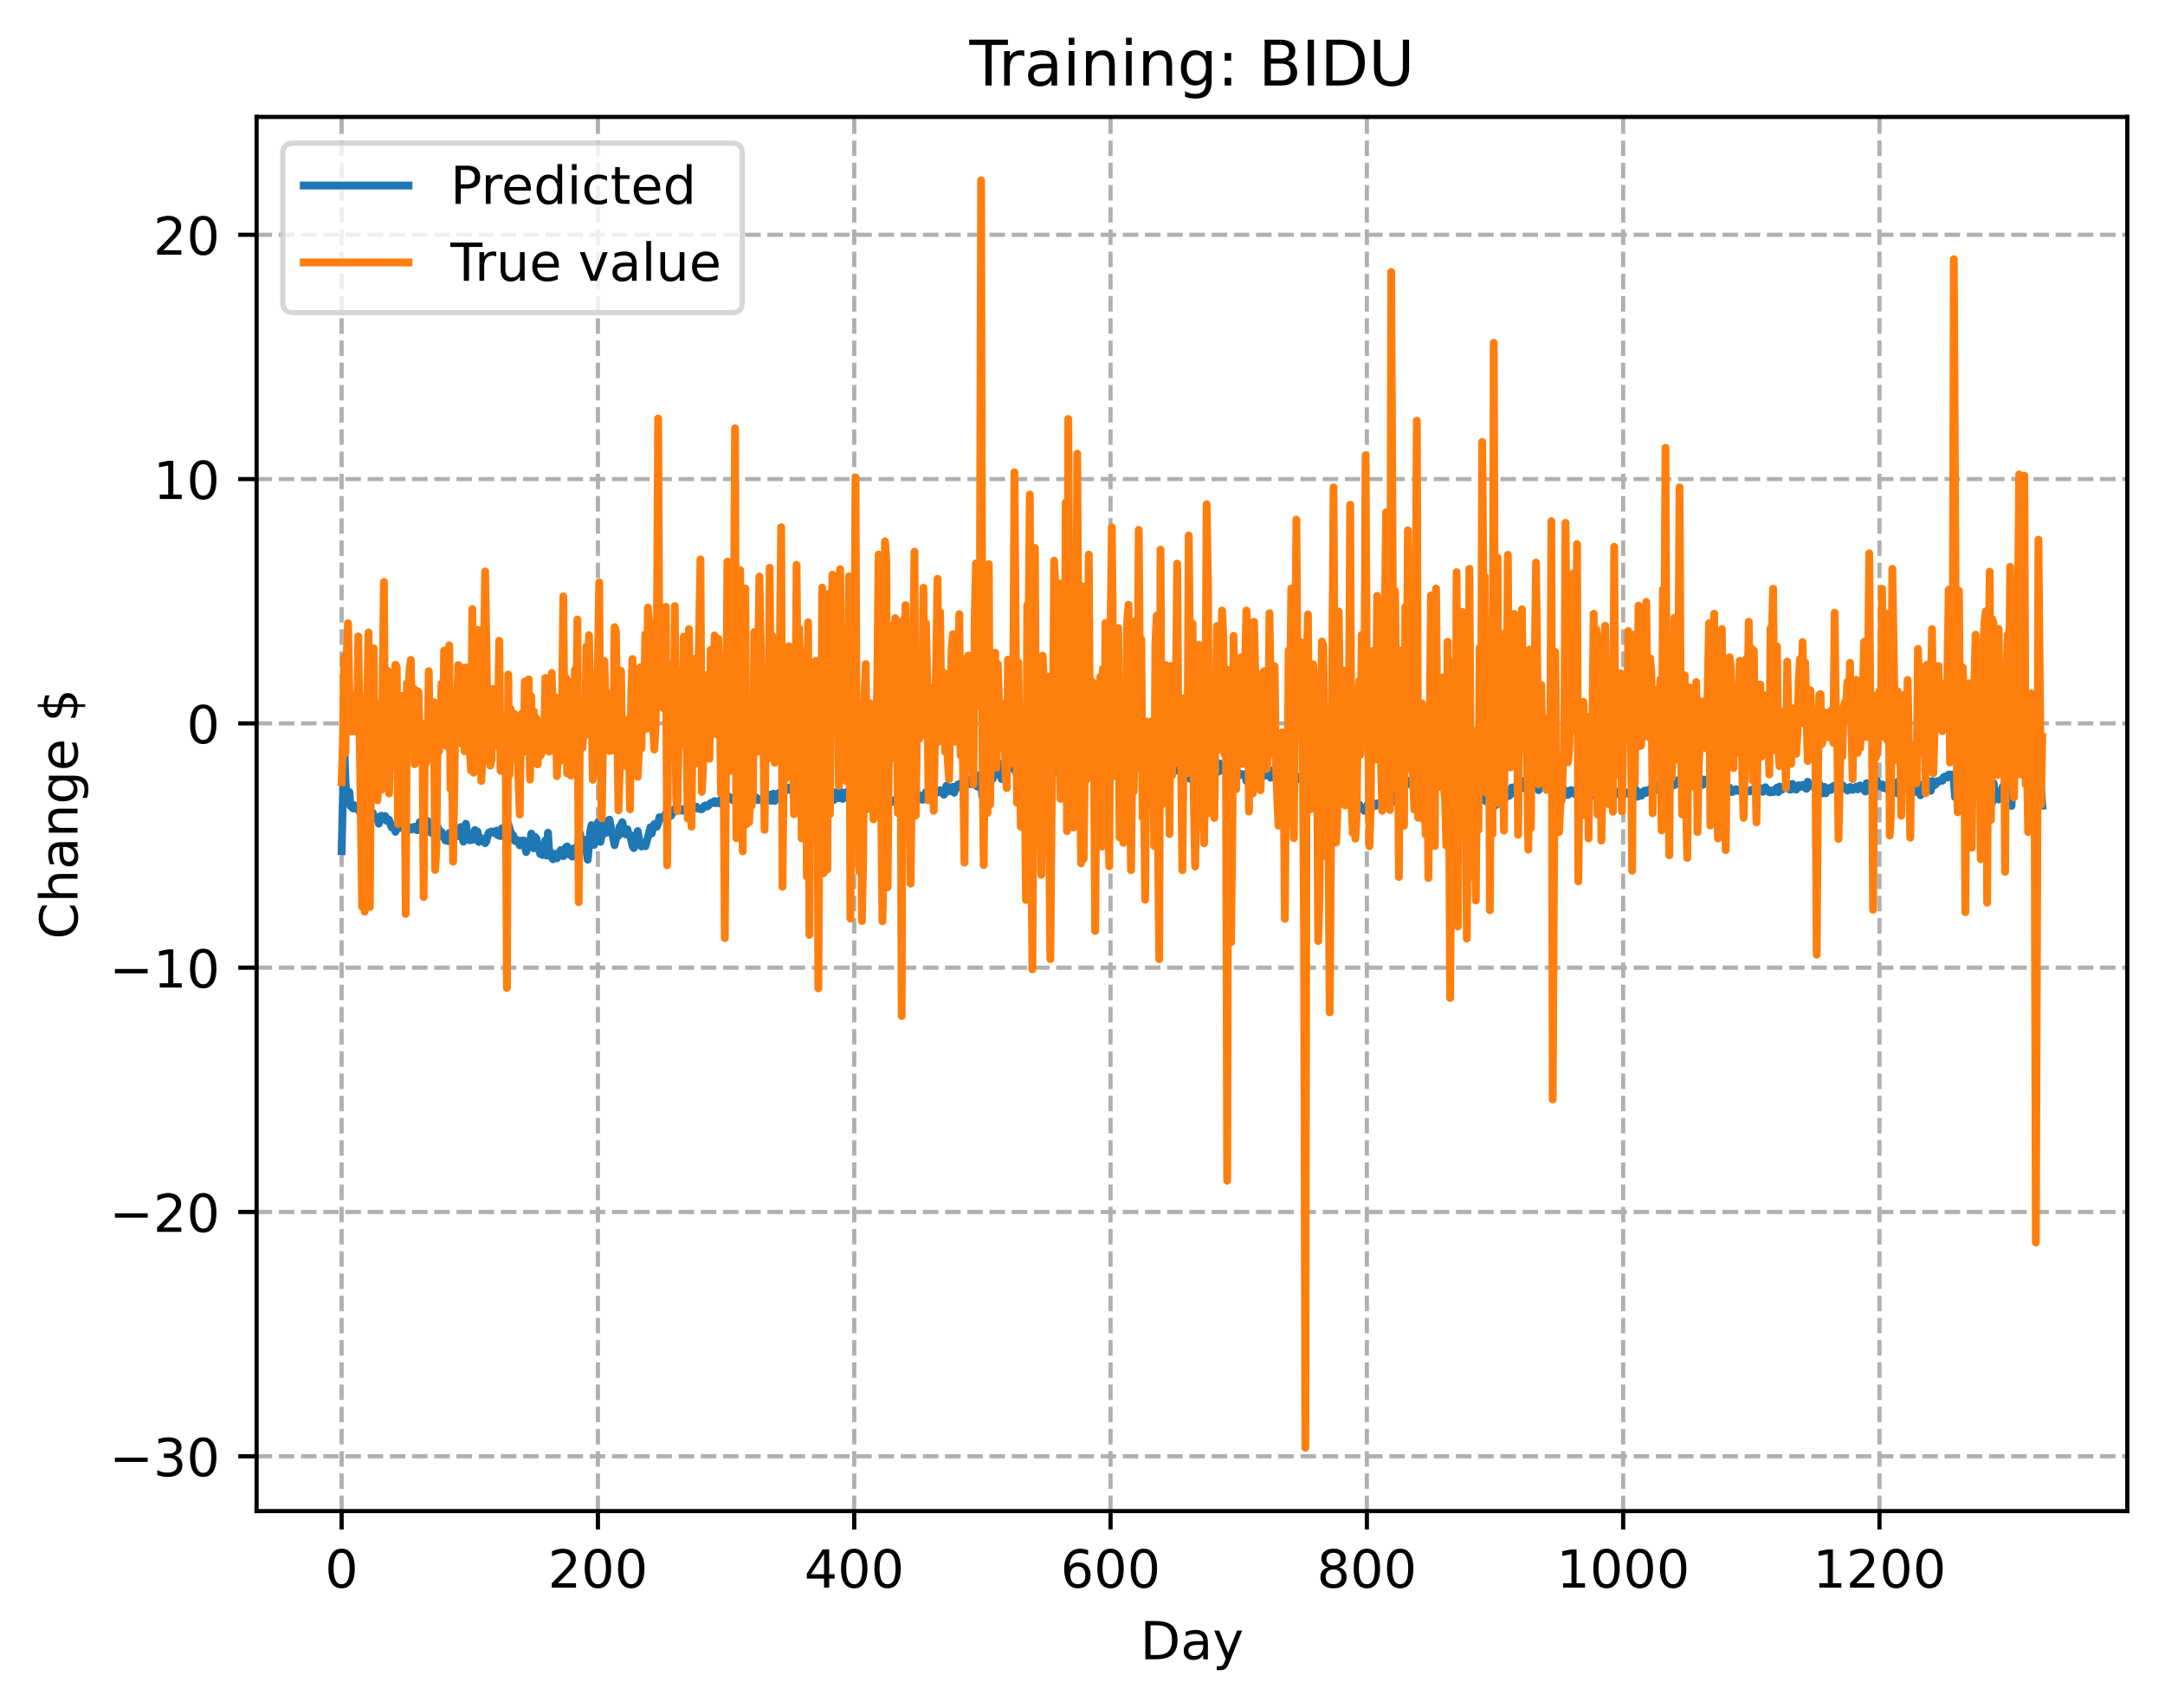 <?xml version="1.0" encoding="utf-8" standalone="no"?>
<!DOCTYPE svg PUBLIC "-//W3C//DTD SVG 1.1//EN"
  "http://www.w3.org/Graphics/SVG/1.1/DTD/svg11.dtd">
<!-- Created with matplotlib (https://matplotlib.org/) -->
<svg height="325.986pt" version="1.1" viewBox="0 0 413.303 325.986" width="413.303pt" xmlns="http://www.w3.org/2000/svg" xmlns:xlink="http://www.w3.org/1999/xlink">
 <defs>
  <style type="text/css">
*{stroke-linecap:butt;stroke-linejoin:round;}
  </style>
 </defs>
 <g id="figure_1">
  <g id="patch_1">
   <path d="M 0 325.986 
L 413.303 325.986 
L 413.303 0 
L 0 0 
z
" style="fill:#ffffff;"/>
  </g>
  <g id="axes_1">
   <g id="patch_2">
    <path d="M 48.983 288.43 
L 406.103 288.43 
L 406.103 22.318 
L 48.983 22.318 
z
" style="fill:#ffffff;"/>
   </g>
   <g id="matplotlib.axis_1">
    <g id="xtick_1">
     <g id="line2d_1">
      <path clip-path="url(#pedcf119087)" d="M 65.216 288.43 
L 65.216 22.318 
" style="fill:none;stroke:#b0b0b0;stroke-dasharray:2.96,1.28;stroke-dashoffset:0;stroke-width:0.8;"/>
     </g>
     <g id="line2d_2">
      <defs>
       <path d="M 0 0 
L 0 3.5 
" id="m8bf3e2b92c" style="stroke:#000000;stroke-width:0.8;"/>
      </defs>
      <g>
       <use style="stroke:#000000;stroke-width:0.8;" x="65.216" xlink:href="#m8bf3e2b92c" y="288.43"/>
      </g>
     </g>
     <g id="text_1">
      <!-- 0 -->
      <defs>
       <path d="M 31.781 66.406 
Q 24.172 66.406 20.328 58.906 
Q 16.5 51.422 16.5 36.375 
Q 16.5 21.391 20.328 13.891 
Q 24.172 6.391 31.781 6.391 
Q 39.453 6.391 43.281 13.891 
Q 47.125 21.391 47.125 36.375 
Q 47.125 51.422 43.281 58.906 
Q 39.453 66.406 31.781 66.406 
z
M 31.781 74.219 
Q 44.047 74.219 50.516 64.516 
Q 56.984 54.828 56.984 36.375 
Q 56.984 17.969 50.516 8.266 
Q 44.047 -1.422 31.781 -1.422 
Q 19.531 -1.422 13.062 8.266 
Q 6.594 17.969 6.594 36.375 
Q 6.594 54.828 13.062 64.516 
Q 19.531 74.219 31.781 74.219 
z
" id="DejaVuSans-48"/>
      </defs>
      <g transform="translate(62.034 303.029)scale(0.1 -0.1)">
       <use xlink:href="#DejaVuSans-48"/>
      </g>
     </g>
    </g>
    <g id="xtick_2">
     <g id="line2d_3">
      <path clip-path="url(#pedcf119087)" d="M 114.146 288.43 
L 114.146 22.318 
" style="fill:none;stroke:#b0b0b0;stroke-dasharray:2.96,1.28;stroke-dashoffset:0;stroke-width:0.8;"/>
     </g>
     <g id="line2d_4">
      <g>
       <use style="stroke:#000000;stroke-width:0.8;" x="114.146" xlink:href="#m8bf3e2b92c" y="288.43"/>
      </g>
     </g>
     <g id="text_2">
      <!-- 200 -->
      <defs>
       <path d="M 19.188 8.297 
L 53.609 8.297 
L 53.609 0 
L 7.328 0 
L 7.328 8.297 
Q 12.938 14.109 22.625 23.891 
Q 32.328 33.688 34.812 36.531 
Q 39.547 41.844 41.422 45.531 
Q 43.312 49.219 43.312 52.781 
Q 43.312 58.594 39.234 62.25 
Q 35.156 65.922 28.609 65.922 
Q 23.969 65.922 18.812 64.312 
Q 13.672 62.703 7.812 59.422 
L 7.812 69.391 
Q 13.766 71.781 18.938 73 
Q 24.125 74.219 28.422 74.219 
Q 39.75 74.219 46.484 68.547 
Q 53.219 62.891 53.219 53.422 
Q 53.219 48.922 51.531 44.891 
Q 49.859 40.875 45.406 35.406 
Q 44.188 33.984 37.641 27.219 
Q 31.109 20.453 19.188 8.297 
z
" id="DejaVuSans-50"/>
      </defs>
      <g transform="translate(104.602 303.029)scale(0.1 -0.1)">
       <use xlink:href="#DejaVuSans-50"/>
       <use x="63.623" xlink:href="#DejaVuSans-48"/>
       <use x="127.246" xlink:href="#DejaVuSans-48"/>
      </g>
     </g>
    </g>
    <g id="xtick_3">
     <g id="line2d_5">
      <path clip-path="url(#pedcf119087)" d="M 163.077 288.43 
L 163.077 22.318 
" style="fill:none;stroke:#b0b0b0;stroke-dasharray:2.96,1.28;stroke-dashoffset:0;stroke-width:0.8;"/>
     </g>
     <g id="line2d_6">
      <g>
       <use style="stroke:#000000;stroke-width:0.8;" x="163.077" xlink:href="#m8bf3e2b92c" y="288.43"/>
      </g>
     </g>
     <g id="text_3">
      <!-- 400 -->
      <defs>
       <path d="M 37.797 64.312 
L 12.891 25.391 
L 37.797 25.391 
z
M 35.203 72.906 
L 47.609 72.906 
L 47.609 25.391 
L 58.016 25.391 
L 58.016 17.188 
L 47.609 17.188 
L 47.609 0 
L 37.797 0 
L 37.797 17.188 
L 4.891 17.188 
L 4.891 26.703 
z
" id="DejaVuSans-52"/>
      </defs>
      <g transform="translate(153.533 303.029)scale(0.1 -0.1)">
       <use xlink:href="#DejaVuSans-52"/>
       <use x="63.623" xlink:href="#DejaVuSans-48"/>
       <use x="127.246" xlink:href="#DejaVuSans-48"/>
      </g>
     </g>
    </g>
    <g id="xtick_4">
     <g id="line2d_7">
      <path clip-path="url(#pedcf119087)" d="M 212.007 288.43 
L 212.007 22.318 
" style="fill:none;stroke:#b0b0b0;stroke-dasharray:2.96,1.28;stroke-dashoffset:0;stroke-width:0.8;"/>
     </g>
     <g id="line2d_8">
      <g>
       <use style="stroke:#000000;stroke-width:0.8;" x="212.007" xlink:href="#m8bf3e2b92c" y="288.43"/>
      </g>
     </g>
     <g id="text_4">
      <!-- 600 -->
      <defs>
       <path d="M 33.016 40.375 
Q 26.375 40.375 22.484 35.828 
Q 18.609 31.297 18.609 23.391 
Q 18.609 15.531 22.484 10.953 
Q 26.375 6.391 33.016 6.391 
Q 39.656 6.391 43.531 10.953 
Q 47.406 15.531 47.406 23.391 
Q 47.406 31.297 43.531 35.828 
Q 39.656 40.375 33.016 40.375 
z
M 52.594 71.297 
L 52.594 62.312 
Q 48.875 64.062 45.094 64.984 
Q 41.312 65.922 37.594 65.922 
Q 27.828 65.922 22.672 59.328 
Q 17.531 52.734 16.797 39.406 
Q 19.672 43.656 24.016 45.922 
Q 28.375 48.188 33.594 48.188 
Q 44.578 48.188 50.953 41.516 
Q 57.328 34.859 57.328 23.391 
Q 57.328 12.156 50.688 5.359 
Q 44.047 -1.422 33.016 -1.422 
Q 20.359 -1.422 13.672 8.266 
Q 6.984 17.969 6.984 36.375 
Q 6.984 53.656 15.188 63.938 
Q 23.391 74.219 37.203 74.219 
Q 40.922 74.219 44.703 73.484 
Q 48.484 72.75 52.594 71.297 
z
" id="DejaVuSans-54"/>
      </defs>
      <g transform="translate(202.464 303.029)scale(0.1 -0.1)">
       <use xlink:href="#DejaVuSans-54"/>
       <use x="63.623" xlink:href="#DejaVuSans-48"/>
       <use x="127.246" xlink:href="#DejaVuSans-48"/>
      </g>
     </g>
    </g>
    <g id="xtick_5">
     <g id="line2d_9">
      <path clip-path="url(#pedcf119087)" d="M 260.938 288.43 
L 260.938 22.318 
" style="fill:none;stroke:#b0b0b0;stroke-dasharray:2.96,1.28;stroke-dashoffset:0;stroke-width:0.8;"/>
     </g>
     <g id="line2d_10">
      <g>
       <use style="stroke:#000000;stroke-width:0.8;" x="260.938" xlink:href="#m8bf3e2b92c" y="288.43"/>
      </g>
     </g>
     <g id="text_5">
      <!-- 800 -->
      <defs>
       <path d="M 31.781 34.625 
Q 24.75 34.625 20.719 30.859 
Q 16.703 27.094 16.703 20.516 
Q 16.703 13.922 20.719 10.156 
Q 24.75 6.391 31.781 6.391 
Q 38.812 6.391 42.859 10.172 
Q 46.922 13.969 46.922 20.516 
Q 46.922 27.094 42.891 30.859 
Q 38.875 34.625 31.781 34.625 
z
M 21.922 38.812 
Q 15.578 40.375 12.031 44.719 
Q 8.5 49.078 8.5 55.328 
Q 8.5 64.062 14.719 69.141 
Q 20.953 74.219 31.781 74.219 
Q 42.672 74.219 48.875 69.141 
Q 55.078 64.062 55.078 55.328 
Q 55.078 49.078 51.531 44.719 
Q 48 40.375 41.703 38.812 
Q 48.828 37.156 52.797 32.312 
Q 56.781 27.484 56.781 20.516 
Q 56.781 9.906 50.312 4.234 
Q 43.844 -1.422 31.781 -1.422 
Q 19.734 -1.422 13.25 4.234 
Q 6.781 9.906 6.781 20.516 
Q 6.781 27.484 10.781 32.312 
Q 14.797 37.156 21.922 38.812 
z
M 18.312 54.391 
Q 18.312 48.734 21.844 45.562 
Q 25.391 42.391 31.781 42.391 
Q 38.141 42.391 41.719 45.562 
Q 45.312 48.734 45.312 54.391 
Q 45.312 60.062 41.719 63.234 
Q 38.141 66.406 31.781 66.406 
Q 25.391 66.406 21.844 63.234 
Q 18.312 60.062 18.312 54.391 
z
" id="DejaVuSans-56"/>
      </defs>
      <g transform="translate(251.394 303.029)scale(0.1 -0.1)">
       <use xlink:href="#DejaVuSans-56"/>
       <use x="63.623" xlink:href="#DejaVuSans-48"/>
       <use x="127.246" xlink:href="#DejaVuSans-48"/>
      </g>
     </g>
    </g>
    <g id="xtick_6">
     <g id="line2d_11">
      <path clip-path="url(#pedcf119087)" d="M 309.869 288.43 
L 309.869 22.318 
" style="fill:none;stroke:#b0b0b0;stroke-dasharray:2.96,1.28;stroke-dashoffset:0;stroke-width:0.8;"/>
     </g>
     <g id="line2d_12">
      <g>
       <use style="stroke:#000000;stroke-width:0.8;" x="309.869" xlink:href="#m8bf3e2b92c" y="288.43"/>
      </g>
     </g>
     <g id="text_6">
      <!-- 1000 -->
      <defs>
       <path d="M 12.406 8.297 
L 28.516 8.297 
L 28.516 63.922 
L 10.984 60.406 
L 10.984 69.391 
L 28.422 72.906 
L 38.281 72.906 
L 38.281 8.297 
L 54.391 8.297 
L 54.391 0 
L 12.406 0 
z
" id="DejaVuSans-49"/>
      </defs>
      <g transform="translate(297.144 303.029)scale(0.1 -0.1)">
       <use xlink:href="#DejaVuSans-49"/>
       <use x="63.623" xlink:href="#DejaVuSans-48"/>
       <use x="127.246" xlink:href="#DejaVuSans-48"/>
       <use x="190.869" xlink:href="#DejaVuSans-48"/>
      </g>
     </g>
    </g>
    <g id="xtick_7">
     <g id="line2d_13">
      <path clip-path="url(#pedcf119087)" d="M 358.799 288.43 
L 358.799 22.318 
" style="fill:none;stroke:#b0b0b0;stroke-dasharray:2.96,1.28;stroke-dashoffset:0;stroke-width:0.8;"/>
     </g>
     <g id="line2d_14">
      <g>
       <use style="stroke:#000000;stroke-width:0.8;" x="358.799" xlink:href="#m8bf3e2b92c" y="288.43"/>
      </g>
     </g>
     <g id="text_7">
      <!-- 1200 -->
      <g transform="translate(346.074 303.029)scale(0.1 -0.1)">
       <use xlink:href="#DejaVuSans-49"/>
       <use x="63.623" xlink:href="#DejaVuSans-50"/>
       <use x="127.246" xlink:href="#DejaVuSans-48"/>
       <use x="190.869" xlink:href="#DejaVuSans-48"/>
      </g>
     </g>
    </g>
    <g id="text_8">
     <!-- Day -->
     <defs>
      <path d="M 19.672 64.797 
L 19.672 8.109 
L 31.594 8.109 
Q 46.688 8.109 53.688 14.938 
Q 60.688 21.781 60.688 36.531 
Q 60.688 51.172 53.688 57.984 
Q 46.688 64.797 31.594 64.797 
z
M 9.812 72.906 
L 30.078 72.906 
Q 51.266 72.906 61.172 64.094 
Q 71.094 55.281 71.094 36.531 
Q 71.094 17.672 61.125 8.828 
Q 51.172 0 30.078 0 
L 9.812 0 
z
" id="DejaVuSans-68"/>
      <path d="M 34.281 27.484 
Q 23.391 27.484 19.188 25 
Q 14.984 22.516 14.984 16.5 
Q 14.984 11.719 18.141 8.906 
Q 21.297 6.109 26.703 6.109 
Q 34.188 6.109 38.703 11.406 
Q 43.219 16.703 43.219 25.484 
L 43.219 27.484 
z
M 52.203 31.203 
L 52.203 0 
L 43.219 0 
L 43.219 8.297 
Q 40.141 3.328 35.547 0.953 
Q 30.953 -1.422 24.312 -1.422 
Q 15.922 -1.422 10.953 3.297 
Q 6 8.016 6 15.922 
Q 6 25.141 12.172 29.828 
Q 18.359 34.516 30.609 34.516 
L 43.219 34.516 
L 43.219 35.406 
Q 43.219 41.609 39.141 45 
Q 35.062 48.391 27.688 48.391 
Q 23 48.391 18.547 47.266 
Q 14.109 46.141 10.016 43.891 
L 10.016 52.203 
Q 14.938 54.109 19.578 55.047 
Q 24.219 56 28.609 56 
Q 40.484 56 46.344 49.844 
Q 52.203 43.703 52.203 31.203 
z
" id="DejaVuSans-97"/>
      <path d="M 32.172 -5.078 
Q 28.375 -14.844 24.75 -17.812 
Q 21.141 -20.797 15.094 -20.797 
L 7.906 -20.797 
L 7.906 -13.281 
L 13.188 -13.281 
Q 16.891 -13.281 18.938 -11.516 
Q 21 -9.766 23.484 -3.219 
L 25.094 0.875 
L 2.984 54.688 
L 12.5 54.688 
L 29.594 11.922 
L 46.688 54.688 
L 56.203 54.688 
z
" id="DejaVuSans-121"/>
     </defs>
     <g transform="translate(217.669 316.707)scale(0.1 -0.1)">
      <use xlink:href="#DejaVuSans-68"/>
      <use x="77.002" xlink:href="#DejaVuSans-97"/>
      <use x="138.281" xlink:href="#DejaVuSans-121"/>
     </g>
    </g>
   </g>
   <g id="matplotlib.axis_2">
    <g id="ytick_1">
     <g id="line2d_15">
      <path clip-path="url(#pedcf119087)" d="M 48.983 277.966 
L 406.103 277.966 
" style="fill:none;stroke:#b0b0b0;stroke-dasharray:2.96,1.28;stroke-dashoffset:0;stroke-width:0.8;"/>
     </g>
     <g id="line2d_16">
      <defs>
       <path d="M 0 0 
L -3.5 0 
" id="m07e9ee6490" style="stroke:#000000;stroke-width:0.8;"/>
      </defs>
      <g>
       <use style="stroke:#000000;stroke-width:0.8;" x="48.983" xlink:href="#m07e9ee6490" y="277.966"/>
      </g>
     </g>
     <g id="text_9">
      <!-- −30 -->
      <defs>
       <path d="M 10.594 35.5 
L 73.188 35.5 
L 73.188 27.203 
L 10.594 27.203 
z
" id="DejaVuSans-8722"/>
       <path d="M 40.578 39.312 
Q 47.656 37.797 51.625 33 
Q 55.609 28.219 55.609 21.188 
Q 55.609 10.406 48.188 4.484 
Q 40.766 -1.422 27.094 -1.422 
Q 22.516 -1.422 17.656 -0.516 
Q 12.797 0.391 7.625 2.203 
L 7.625 11.719 
Q 11.719 9.328 16.594 8.109 
Q 21.484 6.891 26.812 6.891 
Q 36.078 6.891 40.938 10.547 
Q 45.797 14.203 45.797 21.188 
Q 45.797 27.641 41.281 31.266 
Q 36.766 34.906 28.719 34.906 
L 20.219 34.906 
L 20.219 43.016 
L 29.109 43.016 
Q 36.375 43.016 40.234 45.922 
Q 44.094 48.828 44.094 54.297 
Q 44.094 59.906 40.109 62.906 
Q 36.141 65.922 28.719 65.922 
Q 24.656 65.922 20.016 65.031 
Q 15.375 64.156 9.812 62.312 
L 9.812 71.094 
Q 15.438 72.656 20.344 73.438 
Q 25.25 74.219 29.594 74.219 
Q 40.828 74.219 47.359 69.109 
Q 53.906 64.016 53.906 55.328 
Q 53.906 49.266 50.438 45.094 
Q 46.969 40.922 40.578 39.312 
z
" id="DejaVuSans-51"/>
      </defs>
      <g transform="translate(20.878 281.765)scale(0.1 -0.1)">
       <use xlink:href="#DejaVuSans-8722"/>
       <use x="83.789" xlink:href="#DejaVuSans-51"/>
       <use x="147.412" xlink:href="#DejaVuSans-48"/>
      </g>
     </g>
    </g>
    <g id="ytick_2">
     <g id="line2d_17">
      <path clip-path="url(#pedcf119087)" d="M 48.983 231.336 
L 406.103 231.336 
" style="fill:none;stroke:#b0b0b0;stroke-dasharray:2.96,1.28;stroke-dashoffset:0;stroke-width:0.8;"/>
     </g>
     <g id="line2d_18">
      <g>
       <use style="stroke:#000000;stroke-width:0.8;" x="48.983" xlink:href="#m07e9ee6490" y="231.336"/>
      </g>
     </g>
     <g id="text_10">
      <!-- −20 -->
      <g transform="translate(20.878 235.135)scale(0.1 -0.1)">
       <use xlink:href="#DejaVuSans-8722"/>
       <use x="83.789" xlink:href="#DejaVuSans-50"/>
       <use x="147.412" xlink:href="#DejaVuSans-48"/>
      </g>
     </g>
    </g>
    <g id="ytick_3">
     <g id="line2d_19">
      <path clip-path="url(#pedcf119087)" d="M 48.983 184.705 
L 406.103 184.705 
" style="fill:none;stroke:#b0b0b0;stroke-dasharray:2.96,1.28;stroke-dashoffset:0;stroke-width:0.8;"/>
     </g>
     <g id="line2d_20">
      <g>
       <use style="stroke:#000000;stroke-width:0.8;" x="48.983" xlink:href="#m07e9ee6490" y="184.705"/>
      </g>
     </g>
     <g id="text_11">
      <!-- −10 -->
      <g transform="translate(20.878 188.504)scale(0.1 -0.1)">
       <use xlink:href="#DejaVuSans-8722"/>
       <use x="83.789" xlink:href="#DejaVuSans-49"/>
       <use x="147.412" xlink:href="#DejaVuSans-48"/>
      </g>
     </g>
    </g>
    <g id="ytick_4">
     <g id="line2d_21">
      <path clip-path="url(#pedcf119087)" d="M 48.983 138.074 
L 406.103 138.074 
" style="fill:none;stroke:#b0b0b0;stroke-dasharray:2.96,1.28;stroke-dashoffset:0;stroke-width:0.8;"/>
     </g>
     <g id="line2d_22">
      <g>
       <use style="stroke:#000000;stroke-width:0.8;" x="48.983" xlink:href="#m07e9ee6490" y="138.074"/>
      </g>
     </g>
     <g id="text_12">
      <!-- 0 -->
      <g transform="translate(35.62 141.873)scale(0.1 -0.1)">
       <use xlink:href="#DejaVuSans-48"/>
      </g>
     </g>
    </g>
    <g id="ytick_5">
     <g id="line2d_23">
      <path clip-path="url(#pedcf119087)" d="M 48.983 91.443 
L 406.103 91.443 
" style="fill:none;stroke:#b0b0b0;stroke-dasharray:2.96,1.28;stroke-dashoffset:0;stroke-width:0.8;"/>
     </g>
     <g id="line2d_24">
      <g>
       <use style="stroke:#000000;stroke-width:0.8;" x="48.983" xlink:href="#m07e9ee6490" y="91.443"/>
      </g>
     </g>
     <g id="text_13">
      <!-- 10 -->
      <g transform="translate(29.258 95.243)scale(0.1 -0.1)">
       <use xlink:href="#DejaVuSans-49"/>
       <use x="63.623" xlink:href="#DejaVuSans-48"/>
      </g>
     </g>
    </g>
    <g id="ytick_6">
     <g id="line2d_25">
      <path clip-path="url(#pedcf119087)" d="M 48.983 44.813 
L 406.103 44.813 
" style="fill:none;stroke:#b0b0b0;stroke-dasharray:2.96,1.28;stroke-dashoffset:0;stroke-width:0.8;"/>
     </g>
     <g id="line2d_26">
      <g>
       <use style="stroke:#000000;stroke-width:0.8;" x="48.983" xlink:href="#m07e9ee6490" y="44.813"/>
      </g>
     </g>
     <g id="text_14">
      <!-- 20 -->
      <g transform="translate(29.258 48.612)scale(0.1 -0.1)">
       <use xlink:href="#DejaVuSans-50"/>
       <use x="63.623" xlink:href="#DejaVuSans-48"/>
      </g>
     </g>
    </g>
    <g id="text_15">
     <!-- Change $ -->
     <defs>
      <path d="M 64.406 67.281 
L 64.406 56.891 
Q 59.422 61.531 53.781 63.812 
Q 48.141 66.109 41.797 66.109 
Q 29.297 66.109 22.656 58.469 
Q 16.016 50.828 16.016 36.375 
Q 16.016 21.969 22.656 14.328 
Q 29.297 6.688 41.797 6.688 
Q 48.141 6.688 53.781 8.984 
Q 59.422 11.281 64.406 15.922 
L 64.406 5.609 
Q 59.234 2.094 53.438 0.328 
Q 47.656 -1.422 41.219 -1.422 
Q 24.656 -1.422 15.125 8.703 
Q 5.609 18.844 5.609 36.375 
Q 5.609 53.953 15.125 64.078 
Q 24.656 74.219 41.219 74.219 
Q 47.75 74.219 53.531 72.484 
Q 59.328 70.75 64.406 67.281 
z
" id="DejaVuSans-67"/>
      <path d="M 54.891 33.016 
L 54.891 0 
L 45.906 0 
L 45.906 32.719 
Q 45.906 40.484 42.875 44.328 
Q 39.844 48.188 33.797 48.188 
Q 26.516 48.188 22.312 43.547 
Q 18.109 38.922 18.109 30.906 
L 18.109 0 
L 9.078 0 
L 9.078 75.984 
L 18.109 75.984 
L 18.109 46.188 
Q 21.344 51.125 25.703 53.562 
Q 30.078 56 35.797 56 
Q 45.219 56 50.047 50.172 
Q 54.891 44.344 54.891 33.016 
z
" id="DejaVuSans-104"/>
      <path d="M 54.891 33.016 
L 54.891 0 
L 45.906 0 
L 45.906 32.719 
Q 45.906 40.484 42.875 44.328 
Q 39.844 48.188 33.797 48.188 
Q 26.516 48.188 22.312 43.547 
Q 18.109 38.922 18.109 30.906 
L 18.109 0 
L 9.078 0 
L 9.078 54.688 
L 18.109 54.688 
L 18.109 46.188 
Q 21.344 51.125 25.703 53.562 
Q 30.078 56 35.797 56 
Q 45.219 56 50.047 50.172 
Q 54.891 44.344 54.891 33.016 
z
" id="DejaVuSans-110"/>
      <path d="M 45.406 27.984 
Q 45.406 37.75 41.375 43.109 
Q 37.359 48.484 30.078 48.484 
Q 22.859 48.484 18.828 43.109 
Q 14.797 37.75 14.797 27.984 
Q 14.797 18.266 18.828 12.891 
Q 22.859 7.516 30.078 7.516 
Q 37.359 7.516 41.375 12.891 
Q 45.406 18.266 45.406 27.984 
z
M 54.391 6.781 
Q 54.391 -7.172 48.188 -13.984 
Q 42 -20.797 29.203 -20.797 
Q 24.469 -20.797 20.266 -20.094 
Q 16.062 -19.391 12.109 -17.922 
L 12.109 -9.188 
Q 16.062 -11.328 19.922 -12.344 
Q 23.781 -13.375 27.781 -13.375 
Q 36.625 -13.375 41.016 -8.766 
Q 45.406 -4.156 45.406 5.172 
L 45.406 9.625 
Q 42.625 4.781 38.281 2.391 
Q 33.938 0 27.875 0 
Q 17.828 0 11.672 7.656 
Q 5.516 15.328 5.516 27.984 
Q 5.516 40.672 11.672 48.328 
Q 17.828 56 27.875 56 
Q 33.938 56 38.281 53.609 
Q 42.625 51.219 45.406 46.391 
L 45.406 54.688 
L 54.391 54.688 
z
" id="DejaVuSans-103"/>
      <path d="M 56.203 29.594 
L 56.203 25.203 
L 14.891 25.203 
Q 15.484 15.922 20.484 11.062 
Q 25.484 6.203 34.422 6.203 
Q 39.594 6.203 44.453 7.469 
Q 49.312 8.734 54.109 11.281 
L 54.109 2.781 
Q 49.266 0.734 44.188 -0.344 
Q 39.109 -1.422 33.891 -1.422 
Q 20.797 -1.422 13.156 6.188 
Q 5.516 13.812 5.516 26.812 
Q 5.516 40.234 12.766 48.109 
Q 20.016 56 32.328 56 
Q 43.359 56 49.781 48.891 
Q 56.203 41.797 56.203 29.594 
z
M 47.219 32.234 
Q 47.125 39.594 43.094 43.984 
Q 39.062 48.391 32.422 48.391 
Q 24.906 48.391 20.391 44.141 
Q 15.875 39.891 15.188 32.172 
z
" id="DejaVuSans-101"/>
      <path id="DejaVuSans-32"/>
      <path d="M 33.797 -14.703 
L 28.906 -14.703 
L 28.859 0 
Q 23.734 0.094 18.609 1.188 
Q 13.484 2.297 8.297 4.5 
L 8.297 13.281 
Q 13.281 10.156 18.375 8.562 
Q 23.484 6.984 28.906 6.938 
L 28.906 29.203 
Q 18.109 30.953 13.203 35.156 
Q 8.297 39.359 8.297 46.688 
Q 8.297 54.641 13.625 59.219 
Q 18.953 63.812 28.906 64.5 
L 28.906 75.984 
L 33.797 75.984 
L 33.797 64.656 
Q 38.328 64.453 42.578 63.688 
Q 46.828 62.938 50.875 61.625 
L 50.875 53.078 
Q 46.828 55.125 42.547 56.25 
Q 38.281 57.375 33.797 57.562 
L 33.797 36.719 
Q 44.875 35.016 50.094 30.609 
Q 55.328 26.219 55.328 18.609 
Q 55.328 10.359 49.781 5.594 
Q 44.234 0.828 33.797 0.094 
z
M 28.906 37.594 
L 28.906 57.625 
Q 23.25 56.984 20.266 54.391 
Q 17.281 51.812 17.281 47.516 
Q 17.281 43.312 20.031 40.969 
Q 22.797 38.625 28.906 37.594 
z
M 33.797 28.219 
L 33.797 7.078 
Q 39.984 7.906 43.141 10.594 
Q 46.297 13.281 46.297 17.672 
Q 46.297 21.969 43.281 24.5 
Q 40.281 27.047 33.797 28.219 
z
" id="DejaVuSans-36"/>
     </defs>
     <g transform="translate(14.798 179.288)rotate(-90)scale(0.1 -0.1)">
      <use xlink:href="#DejaVuSans-67"/>
      <use x="69.824" xlink:href="#DejaVuSans-104"/>
      <use x="133.203" xlink:href="#DejaVuSans-97"/>
      <use x="194.482" xlink:href="#DejaVuSans-110"/>
      <use x="257.861" xlink:href="#DejaVuSans-103"/>
      <use x="321.338" xlink:href="#DejaVuSans-101"/>
      <use x="382.861" xlink:href="#DejaVuSans-32"/>
      <use x="414.648" xlink:href="#DejaVuSans-36"/>
     </g>
    </g>
   </g>
   <g id="line2d_27">
    <path clip-path="url(#pedcf119087)" d="M 65.216 162.471 
L 65.705 141.916 
L 65.949 149.202 
L 66.194 151.951 
L 66.439 153.356 
L 66.683 151.176 
L 66.928 153.844 
L 67.417 154.345 
L 67.662 153.706 
L 67.907 154.086 
L 68.151 154.153 
L 68.641 154.996 
L 68.885 155.274 
L 69.375 153.535 
L 69.619 154.359 
L 70.109 154.831 
L 70.353 155.834 
L 70.598 155.86 
L 71.087 155.048 
L 71.577 156.19 
L 72.066 155.978 
L 72.31 157.216 
L 72.555 156.15 
L 72.8 155.703 
L 73.044 155.836 
L 73.289 156.313 
L 73.534 155.766 
L 73.778 156.67 
L 74.023 156.342 
L 74.268 156.474 
L 74.757 157.925 
L 75.002 157.799 
L 75.246 158.023 
L 75.491 158.772 
L 75.98 157.634 
L 76.225 157.403 
L 76.47 158 
L 76.714 157.9 
L 76.959 157.204 
L 77.204 157.141 
L 77.448 157.872 
L 78.182 158.052 
L 78.427 158.369 
L 78.671 157.91 
L 78.916 157.97 
L 79.161 157.809 
L 79.405 158.343 
L 79.65 158.461 
L 79.895 157.895 
L 80.139 156.905 
L 80.873 157.858 
L 81.118 157.228 
L 81.363 157.042 
L 81.607 156.674 
L 81.852 157.717 
L 82.341 158.968 
L 82.586 158.793 
L 82.831 157.498 
L 83.075 157.175 
L 83.32 157.797 
L 83.565 157.893 
L 84.054 159.08 
L 84.298 158.805 
L 84.543 159.695 
L 84.788 159.417 
L 85.032 160.429 
L 85.277 159.515 
L 85.522 160.543 
L 85.766 158.994 
L 86.256 160.665 
L 86.5 160.086 
L 86.745 158.829 
L 86.99 159.741 
L 87.234 158.381 
L 87.479 159.125 
L 87.724 159.135 
L 87.968 157.857 
L 88.213 159.758 
L 88.458 160.651 
L 88.702 160.124 
L 88.947 157.235 
L 89.192 159.22 
L 89.436 159.678 
L 89.681 160.397 
L 89.925 160.086 
L 90.17 160.314 
L 90.415 160.049 
L 90.659 158.428 
L 90.904 159.052 
L 91.149 158.714 
L 91.393 160.713 
L 91.638 159.838 
L 92.372 160.411 
L 92.617 160.942 
L 92.861 160.576 
L 93.106 159.457 
L 93.351 158.888 
L 93.595 159.014 
L 93.84 158.709 
L 94.085 158.76 
L 94.574 159.102 
L 94.819 158.537 
L 95.063 159.427 
L 95.553 159.595 
L 95.797 158.123 
L 96.042 158.317 
L 96.286 158.269 
L 96.776 158.933 
L 97.02 157.235 
L 97.51 159.012 
L 97.754 159.177 
L 97.999 159.483 
L 98.244 160.484 
L 98.488 160.584 
L 98.733 160.334 
L 98.978 160.493 
L 99.222 161.351 
L 99.467 160.46 
L 99.712 160.499 
L 99.956 160.417 
L 100.446 162.636 
L 100.69 161.76 
L 100.935 161.674 
L 101.18 160.821 
L 101.424 159.115 
L 101.913 161.915 
L 102.158 159.742 
L 102.403 160.049 
L 103.137 163.01 
L 103.381 162.532 
L 103.626 163.209 
L 103.871 162.827 
L 104.115 160.369 
L 104.36 163.304 
L 104.605 158.949 
L 104.849 162.708 
L 105.094 162.597 
L 105.339 163.7 
L 105.583 164.01 
L 105.828 163.245 
L 106.073 162.985 
L 106.317 163.831 
L 106.562 162.963 
L 106.807 163.088 
L 107.051 162.255 
L 107.296 163.368 
L 107.541 163.408 
L 108.03 161.709 
L 108.274 161.567 
L 108.764 163.156 
L 109.008 163.069 
L 109.253 163.513 
L 109.498 161.939 
L 109.742 162.672 
L 110.232 163.084 
L 110.476 159.832 
L 110.721 159.058 
L 110.966 160.417 
L 111.21 160.996 
L 111.455 162.253 
L 111.7 160.306 
L 112.189 164.107 
L 112.678 158.742 
L 112.923 157.484 
L 113.168 160.064 
L 113.412 161.266 
L 113.657 159.786 
L 113.901 160.057 
L 114.146 156.978 
L 114.391 159.558 
L 114.635 160.693 
L 115.369 156.733 
L 115.614 158.999 
L 115.859 158.346 
L 116.103 158.876 
L 116.348 156.454 
L 117.327 161.324 
L 117.816 159.186 
L 118.061 159.563 
L 118.305 157.774 
L 118.55 157.485 
L 118.795 156.937 
L 119.284 159.145 
L 119.529 159.298 
L 119.773 158.278 
L 120.018 159.306 
L 120.262 159.298 
L 120.752 161.463 
L 120.996 161.878 
L 121.241 160.713 
L 121.486 160.112 
L 121.73 158.634 
L 122.22 161.323 
L 122.464 161.582 
L 122.709 161.326 
L 122.954 161.246 
L 123.198 161.536 
L 123.932 158.869 
L 124.177 157.899 
L 124.422 159.091 
L 124.666 157.831 
L 124.911 157.309 
L 125.156 157.747 
L 125.4 157.798 
L 125.645 157.115 
L 125.889 155.976 
L 126.134 156.274 
L 126.623 156.145 
L 126.868 155.786 
L 127.113 155.229 
L 127.357 155.16 
L 127.602 155.221 
L 127.847 155.681 
L 128.091 155.714 
L 128.825 154.381 
L 129.07 154.784 
L 129.559 154.371 
L 129.804 154.442 
L 130.049 154.697 
L 130.293 154.749 
L 130.538 154.413 
L 130.783 154.285 
L 131.272 154.535 
L 131.517 154.126 
L 132.006 154.384 
L 132.984 153.99 
L 133.229 154.344 
L 133.963 154.476 
L 134.452 153.834 
L 134.697 153.719 
L 134.942 153.962 
L 135.186 153.827 
L 135.676 153.25 
L 135.92 153.176 
L 136.165 153.248 
L 136.41 152.903 
L 136.654 153.305 
L 137.144 152.925 
L 137.388 153.356 
L 137.633 152.639 
L 137.877 152.539 
L 138.122 152.702 
L 138.611 152.136 
L 138.856 152.161 
L 139.101 152.02 
L 139.59 152.392 
L 139.835 152.714 
L 140.079 152.539 
L 140.324 152.599 
L 140.569 152.986 
L 140.813 151.843 
L 141.058 152.113 
L 141.303 152.213 
L 141.547 152.772 
L 141.792 152.799 
L 142.037 151.763 
L 142.281 152.526 
L 142.526 153.725 
L 142.771 151.749 
L 143.505 152.623 
L 143.749 152.062 
L 143.994 152.24 
L 144.238 152.139 
L 144.483 152.352 
L 144.728 152.716 
L 145.462 152.481 
L 145.706 152.569 
L 145.951 151.59 
L 146.196 151.777 
L 146.44 152.473 
L 146.685 151.818 
L 146.93 151.668 
L 147.174 152.838 
L 147.419 152.815 
L 147.664 151.489 
L 147.908 152.859 
L 148.153 152.123 
L 148.398 152.383 
L 148.642 151.38 
L 148.887 151.466 
L 149.376 151.878 
L 149.621 151.39 
L 149.865 150.632 
L 150.11 150.778 
L 150.355 150.732 
L 150.599 150.344 
L 150.844 150.789 
L 151.089 150.504 
L 151.333 150.578 
L 151.578 149.981 
L 151.823 150.233 
L 152.067 150.161 
L 152.312 150.624 
L 152.557 150.741 
L 152.801 149.894 
L 153.046 149.909 
L 153.535 150.354 
L 153.78 149.672 
L 154.025 149.592 
L 154.269 149.33 
L 154.514 150.322 
L 154.759 149.412 
L 155.003 149.215 
L 155.248 149.93 
L 155.493 149.661 
L 155.737 151.44 
L 155.982 149.696 
L 156.226 150.267 
L 156.471 149.743 
L 156.716 150.734 
L 156.96 150.668 
L 157.205 151.78 
L 157.45 150.253 
L 157.694 150.542 
L 157.939 151.448 
L 158.184 151.53 
L 158.673 151.491 
L 158.918 151.665 
L 159.162 152.733 
L 159.407 151.213 
L 159.652 151.883 
L 160.141 152.35 
L 160.386 151.076 
L 160.875 152.49 
L 161.12 151.652 
L 161.364 151.274 
L 161.609 151.777 
L 161.853 151.066 
L 162.098 152.411 
L 162.343 153.126 
L 162.587 151.754 
L 162.832 151.397 
L 163.077 152.23 
L 163.321 151.624 
L 163.811 152.149 
L 164.055 150.83 
L 164.3 151.06 
L 164.545 150.279 
L 164.789 150.819 
L 165.034 152.012 
L 165.279 149.951 
L 165.523 150.949 
L 165.768 151.45 
L 166.013 151.253 
L 166.502 151.21 
L 166.991 151.553 
L 167.236 151.838 
L 167.48 152.306 
L 167.725 151.103 
L 167.97 152.261 
L 168.214 152.209 
L 168.459 151.889 
L 168.704 152.251 
L 168.948 152.049 
L 169.193 152.513 
L 169.438 152.707 
L 169.682 152.44 
L 170.172 153.122 
L 170.416 152.965 
L 170.661 153.027 
L 171.15 152.392 
L 171.395 152.56 
L 171.884 153.212 
L 172.129 153.031 
L 172.374 152.193 
L 172.618 152.446 
L 172.863 153.081 
L 173.352 152.391 
L 173.597 152.545 
L 173.841 152.547 
L 174.086 152.108 
L 174.331 152.303 
L 174.575 151.836 
L 174.82 152.336 
L 175.065 152.321 
L 175.554 151.752 
L 175.799 152.027 
L 176.043 152.657 
L 176.288 152.052 
L 176.533 152.572 
L 176.777 151.186 
L 177.022 152.211 
L 177.267 151.756 
L 177.511 150.85 
L 177.756 151.482 
L 178.001 151.092 
L 178.245 151.464 
L 178.49 151.514 
L 178.735 150.829 
L 178.979 151.223 
L 179.224 151.242 
L 179.468 150.83 
L 179.713 151.176 
L 179.958 150.969 
L 180.202 151.685 
L 180.447 151.182 
L 180.692 149.972 
L 180.936 151.058 
L 181.181 151.029 
L 181.426 150.459 
L 181.67 150.573 
L 181.915 150.168 
L 182.16 151.312 
L 182.404 150.417 
L 182.649 150.404 
L 182.894 149.729 
L 183.138 149.975 
L 183.383 149.909 
L 183.628 149.277 
L 183.872 149.732 
L 184.117 148.744 
L 184.362 149.153 
L 184.606 149.053 
L 184.851 149.236 
L 185.096 148.838 
L 185.34 149.7 
L 185.585 148.711 
L 185.829 148.725 
L 186.074 148.954 
L 186.319 148.69 
L 186.563 150.132 
L 186.808 148.465 
L 187.053 147.935 
L 187.297 149.379 
L 187.542 152.081 
L 187.787 149.335 
L 188.031 149.148 
L 188.521 147.925 
L 188.765 147.584 
L 189.01 148.673 
L 189.255 147.014 
L 189.499 148.67 
L 189.989 147.494 
L 190.233 146.473 
L 190.723 146.203 
L 190.967 145.818 
L 191.212 148.69 
L 191.456 146.408 
L 191.946 145.622 
L 192.19 147.834 
L 192.435 145.991 
L 192.68 145.587 
L 192.924 146.67 
L 193.169 145.479 
L 193.414 144.896 
L 193.658 145.448 
L 193.903 147.245 
L 194.148 148.059 
L 194.392 148.05 
L 194.637 147.059 
L 194.882 147.586 
L 195.371 145.944 
L 195.616 146.27 
L 195.86 145.734 
L 196.594 148.44 
L 196.839 149.02 
L 197.084 147.892 
L 197.328 147.671 
L 197.573 149.595 
L 198.062 147.997 
L 198.307 149.496 
L 199.041 146.866 
L 199.285 147.749 
L 199.53 147.612 
L 199.775 146.545 
L 200.019 146.834 
L 200.264 147.502 
L 200.509 146.015 
L 200.753 146.631 
L 200.998 146.117 
L 201.243 147.002 
L 201.487 147.302 
L 201.732 146.928 
L 201.977 146.873 
L 202.221 146.632 
L 202.466 146.959 
L 202.711 146.069 
L 202.955 145.941 
L 203.2 147.299 
L 203.444 147.081 
L 203.689 146.428 
L 203.934 149.386 
L 204.178 149.126 
L 204.668 147.4 
L 204.912 148.345 
L 205.402 146.239 
L 205.646 146.123 
L 206.136 149.022 
L 206.38 145.481 
L 206.625 146.879 
L 206.87 149.171 
L 207.114 146.899 
L 207.359 146.493 
L 207.604 145.576 
L 207.848 147.056 
L 208.093 146.476 
L 208.338 146.825 
L 208.582 145.999 
L 208.827 144.399 
L 209.072 144.195 
L 209.316 146.543 
L 209.561 144.949 
L 209.805 146.629 
L 210.295 147.562 
L 210.539 144.902 
L 210.784 147.371 
L 211.518 148.366 
L 211.763 147.173 
L 212.252 148.212 
L 212.497 147.995 
L 212.741 148.012 
L 212.986 147.231 
L 213.231 148.225 
L 213.475 147.846 
L 213.72 148.528 
L 213.965 147.38 
L 214.209 149.314 
L 214.454 148.627 
L 214.699 145.513 
L 214.943 145.704 
L 215.432 147.894 
L 215.677 146.011 
L 215.922 145.809 
L 216.166 144.764 
L 216.411 145.536 
L 216.656 145.39 
L 216.9 146.544 
L 217.145 144.752 
L 217.39 145.546 
L 217.634 144.532 
L 217.879 146.246 
L 218.368 144.002 
L 218.613 144.745 
L 218.858 144.933 
L 219.102 144.695 
L 219.347 143.638 
L 219.592 145.108 
L 219.836 144.882 
L 220.081 144.484 
L 220.326 144.999 
L 220.57 144.967 
L 220.815 145.201 
L 221.06 145.963 
L 221.304 145.786 
L 221.549 147.693 
L 221.793 146.113 
L 222.038 146.299 
L 222.283 147.184 
L 222.527 147.481 
L 222.772 146.079 
L 223.017 146.652 
L 223.506 146.276 
L 223.995 146.973 
L 224.24 146.234 
L 224.485 146.35 
L 224.729 145.729 
L 224.974 147.15 
L 225.463 146.576 
L 225.953 148.177 
L 226.442 147.49 
L 226.687 148.512 
L 226.931 147.788 
L 227.176 147.42 
L 227.42 148.775 
L 227.665 146.928 
L 227.91 146.892 
L 228.154 147.269 
L 228.399 146.528 
L 228.644 148.042 
L 228.888 147.1 
L 229.133 147.267 
L 229.378 147.28 
L 229.622 146.683 
L 229.867 146.597 
L 230.112 146.698 
L 230.356 146.207 
L 230.601 148.515 
L 230.846 147.098 
L 231.09 146.411 
L 231.335 147.235 
L 231.58 146.136 
L 231.824 146.319 
L 232.069 146.031 
L 232.314 146.382 
L 232.558 147.316 
L 232.803 145.732 
L 233.048 146.522 
L 233.292 146.684 
L 233.537 147.093 
L 233.781 146.722 
L 234.026 146.59 
L 234.271 147.989 
L 234.76 146.443 
L 235.005 146.805 
L 235.249 147.759 
L 235.494 147.952 
L 235.739 147.067 
L 235.983 148.222 
L 236.228 147.385 
L 236.717 147.939 
L 236.962 147.709 
L 237.451 148.012 
L 237.696 147.764 
L 237.941 149.065 
L 238.185 148.022 
L 238.43 148.175 
L 238.675 147.669 
L 239.408 147.472 
L 239.653 148.182 
L 239.898 148.344 
L 240.142 147.637 
L 240.387 148.507 
L 240.876 146.603 
L 241.121 147.632 
L 241.366 148.095 
L 241.61 146.894 
L 241.855 146.874 
L 242.1 147.989 
L 242.344 147.845 
L 242.589 148.445 
L 242.834 147.865 
L 243.078 146.957 
L 243.323 147.674 
L 243.812 146.045 
L 244.057 147.588 
L 244.302 148.073 
L 244.546 147.887 
L 244.791 147.149 
L 245.036 146.937 
L 245.28 147.205 
L 245.525 148.057 
L 245.769 147.414 
L 246.014 148.922 
L 246.503 147.963 
L 246.748 148.497 
L 246.993 148.62 
L 247.237 148.952 
L 247.482 148.176 
L 247.727 148.773 
L 248.216 148.227 
L 248.461 148.325 
L 248.705 148.067 
L 249.195 148.378 
L 249.439 149.467 
L 249.684 149.394 
L 249.929 150.024 
L 250.418 149.461 
L 250.663 150.926 
L 250.907 150.284 
L 251.152 150.798 
L 251.396 150.369 
L 251.641 150.807 
L 251.886 151.64 
L 252.13 149.658 
L 252.62 151.891 
L 252.864 150.63 
L 253.109 151.823 
L 253.354 150.779 
L 253.598 151.635 
L 253.843 150.945 
L 254.577 152.111 
L 254.822 151.817 
L 255.311 152.81 
L 255.556 152.728 
L 255.8 153.297 
L 256.045 152.726 
L 256.29 152.478 
L 256.534 153.093 
L 256.779 153.227 
L 257.024 152.838 
L 257.513 152.929 
L 258.002 153.663 
L 258.491 152.759 
L 258.981 153.559 
L 259.47 153.535 
L 259.715 154.064 
L 259.959 154.145 
L 260.449 154.78 
L 260.938 153.918 
L 261.183 153.37 
L 261.427 153.536 
L 261.672 153.201 
L 261.917 153.167 
L 262.161 153.392 
L 262.406 153.41 
L 262.651 153.813 
L 262.895 153.346 
L 263.629 153.503 
L 264.118 152.835 
L 264.608 152.963 
L 264.852 153.403 
L 265.097 152.236 
L 265.342 152.476 
L 265.586 152.477 
L 266.076 153.05 
L 266.32 152.846 
L 266.565 151.463 
L 266.81 151.612 
L 267.054 152.419 
L 267.299 151.536 
L 267.544 150.166 
L 267.788 150.293 
L 268.033 150.709 
L 268.278 149.74 
L 268.767 149.673 
L 269.256 149.033 
L 269.501 148.712 
L 269.745 149.22 
L 269.99 147.872 
L 270.235 148.297 
L 270.479 147.979 
L 270.724 149.144 
L 270.969 149.268 
L 271.703 147.883 
L 271.947 148.302 
L 272.192 147.823 
L 272.437 148.921 
L 272.681 148.996 
L 272.926 148.59 
L 273.171 150.14 
L 273.415 148.441 
L 273.66 150.589 
L 274.149 148.419 
L 274.394 149.154 
L 274.639 148.662 
L 274.883 149.756 
L 275.128 148.959 
L 275.372 149.349 
L 275.617 148.346 
L 275.862 149.055 
L 276.106 149.151 
L 276.351 149.75 
L 276.596 149.673 
L 276.84 148.82 
L 277.085 150.403 
L 277.33 150.222 
L 277.574 150.604 
L 277.819 150.527 
L 278.064 149.574 
L 278.553 151.616 
L 278.798 150.088 
L 279.042 150.353 
L 279.287 151.11 
L 279.532 150.795 
L 279.776 150.767 
L 280.266 150.122 
L 280.51 151.36 
L 280.755 150.436 
L 280.999 151.2 
L 281.244 151.068 
L 281.489 151.361 
L 281.978 151.472 
L 282.223 151.491 
L 282.467 152.067 
L 282.712 152.179 
L 282.957 151.94 
L 283.201 152.653 
L 283.446 152.621 
L 283.691 152.97 
L 284.18 152.3 
L 284.425 152.546 
L 284.669 151.904 
L 284.914 151.754 
L 285.403 153.798 
L 285.648 150.964 
L 286.137 153.415 
L 286.382 151.635 
L 286.627 152.703 
L 286.871 151.669 
L 287.116 151.423 
L 287.36 152.293 
L 287.605 151.275 
L 287.85 150.994 
L 288.094 151.914 
L 288.339 151.642 
L 288.584 150.329 
L 288.828 151.387 
L 289.562 149.768 
L 289.807 151.059 
L 290.052 150.672 
L 290.296 148.926 
L 290.541 150.165 
L 291.275 150.586 
L 291.52 148.682 
L 291.764 149.304 
L 292.009 149.18 
L 292.254 149.985 
L 292.498 149.214 
L 292.743 149.066 
L 292.987 149.184 
L 293.232 149.503 
L 293.477 148.679 
L 293.721 150.827 
L 293.966 148.685 
L 294.211 148.766 
L 294.455 149.622 
L 294.7 148.442 
L 294.945 148.2 
L 295.189 148.234 
L 295.434 148.888 
L 295.923 148.338 
L 296.168 150.442 
L 296.413 150.556 
L 296.657 149.309 
L 296.902 149.63 
L 297.147 151.032 
L 297.391 150.452 
L 297.636 150.566 
L 297.881 150.883 
L 298.125 152.503 
L 298.37 150.404 
L 298.615 150.758 
L 298.859 151.449 
L 299.104 151.735 
L 299.348 151.708 
L 299.838 150.816 
L 300.082 151.319 
L 300.327 150.874 
L 300.572 151.53 
L 301.061 150.776 
L 301.306 150.911 
L 301.55 150.156 
L 302.04 150.945 
L 302.284 150.159 
L 302.529 150.621 
L 302.774 150.059 
L 303.018 151.04 
L 303.263 151.007 
L 303.508 149.879 
L 303.752 151.308 
L 303.997 151.889 
L 304.242 151.578 
L 304.486 151.04 
L 304.731 151.263 
L 304.975 151.86 
L 305.22 151.716 
L 305.465 151.377 
L 305.709 152.172 
L 305.954 151.95 
L 306.199 150.587 
L 306.688 152.455 
L 306.933 151.949 
L 307.177 151.955 
L 307.422 151.043 
L 307.911 151.88 
L 308.156 151.846 
L 308.401 151.398 
L 308.89 151.415 
L 309.135 151.647 
L 309.379 150.795 
L 309.869 151.44 
L 310.113 151.113 
L 310.358 151.42 
L 311.092 151.549 
L 311.336 151.102 
L 312.07 151.899 
L 312.315 150.722 
L 312.56 152.081 
L 313.049 151.375 
L 313.294 151.894 
L 313.538 151.643 
L 313.783 150.998 
L 314.028 150.904 
L 314.272 151.334 
L 314.517 150.83 
L 315.006 150.795 
L 315.74 149.648 
L 315.985 150.898 
L 316.23 150.01 
L 316.474 149.756 
L 316.719 150.112 
L 316.963 149.992 
L 317.208 150.011 
L 317.453 150.427 
L 317.942 149.862 
L 318.187 150.45 
L 318.431 151.444 
L 318.676 149.077 
L 318.921 150.034 
L 319.165 149.69 
L 319.41 149.93 
L 319.655 149.835 
L 319.899 149.453 
L 320.144 149.604 
L 320.389 148.87 
L 320.633 149.319 
L 321.123 149.195 
L 321.612 148.426 
L 321.857 148.757 
L 322.101 148.08 
L 322.591 148.723 
L 323.08 148.321 
L 323.324 148.402 
L 323.569 148.801 
L 323.814 148.23 
L 324.303 149.032 
L 324.548 148.571 
L 324.792 148.865 
L 325.037 149.821 
L 325.282 148.807 
L 325.771 149.416 
L 326.26 149.362 
L 326.505 149.473 
L 326.75 148.966 
L 326.994 149.727 
L 327.239 149.741 
L 327.484 149.912 
L 327.728 149.648 
L 327.973 149.784 
L 328.218 150.096 
L 328.707 150.039 
L 328.951 150.661 
L 329.196 150.351 
L 329.685 150.677 
L 329.93 150.277 
L 330.175 150.338 
L 330.664 151.189 
L 330.909 150.781 
L 331.153 150.963 
L 331.398 150.631 
L 331.887 150.965 
L 332.132 150.765 
L 332.621 151.115 
L 332.866 150.569 
L 333.111 150.632 
L 333.355 151.196 
L 333.6 150.95 
L 334.089 151.052 
L 334.334 150.737 
L 334.579 150.962 
L 334.823 150.655 
L 335.068 150.657 
L 335.802 150.291 
L 336.046 150.718 
L 336.291 150.654 
L 336.536 151.137 
L 336.78 150.925 
L 337.025 150.262 
L 337.27 150.916 
L 337.514 150.797 
L 337.759 151.195 
L 338.004 151.237 
L 338.248 150.877 
L 338.493 151.19 
L 339.227 150.345 
L 339.472 151.195 
L 339.716 150.14 
L 339.961 150.347 
L 340.206 150.707 
L 340.45 150.284 
L 340.695 150.362 
L 340.939 149.775 
L 341.184 150.449 
L 341.429 150.347 
L 341.673 150.714 
L 341.918 150.694 
L 342.163 149.611 
L 342.897 150.715 
L 343.141 150.076 
L 343.386 149.876 
L 343.631 150.196 
L 343.875 150.142 
L 344.12 149.8 
L 344.365 150.159 
L 344.609 150.291 
L 344.854 150.568 
L 345.099 149.217 
L 345.588 149.971 
L 345.833 150.029 
L 346.077 149.972 
L 346.567 149.631 
L 346.811 151.249 
L 347.056 151.165 
L 347.3 149.635 
L 347.545 150.882 
L 347.79 151.45 
L 348.034 151.026 
L 348.279 150.185 
L 348.524 151.427 
L 348.768 150.863 
L 349.013 150.773 
L 349.258 150.41 
L 349.502 150.802 
L 349.747 150.575 
L 349.992 150.029 
L 350.236 150.482 
L 350.726 149.819 
L 350.97 150.844 
L 351.215 149.386 
L 351.46 150.426 
L 351.704 149.839 
L 351.949 150.069 
L 352.194 150.57 
L 352.438 150.572 
L 352.683 150.887 
L 352.927 150.631 
L 353.172 150.208 
L 353.417 150.681 
L 353.661 150.771 
L 353.906 150.641 
L 354.395 150.121 
L 354.64 150.672 
L 355.129 149.919 
L 355.619 150.631 
L 355.863 150.322 
L 356.108 151.081 
L 356.353 149.491 
L 356.597 150.366 
L 356.842 150.377 
L 357.087 150.062 
L 357.331 150.839 
L 357.576 148.875 
L 358.065 150.188 
L 358.31 149.011 
L 358.555 149.775 
L 358.799 150.059 
L 359.044 149.793 
L 359.288 149.719 
L 359.533 150.392 
L 360.022 150.13 
L 360.267 150.65 
L 360.512 149.519 
L 361.001 150.253 
L 361.246 149.199 
L 361.49 150.823 
L 361.735 149.423 
L 361.98 150.235 
L 362.224 151.439 
L 362.469 149.121 
L 362.714 149.656 
L 362.958 149.331 
L 363.203 149.517 
L 363.692 149.107 
L 363.937 148.29 
L 364.182 148.938 
L 364.426 150.265 
L 364.671 150.338 
L 364.915 148.283 
L 365.405 150.081 
L 365.649 151.143 
L 365.894 148.816 
L 366.139 150.066 
L 366.383 150.627 
L 366.628 151.797 
L 366.873 149.872 
L 367.117 149.94 
L 367.362 150.883 
L 367.607 150.729 
L 367.851 149.886 
L 368.585 150.938 
L 368.83 149.078 
L 369.075 149.989 
L 369.564 149.696 
L 369.809 149.086 
L 370.053 149.207 
L 370.542 148.845 
L 370.787 149.035 
L 371.032 148.335 
L 371.276 148.223 
L 371.766 148.409 
L 372.01 147.849 
L 372.255 147.85 
L 372.5 147.985 
L 372.744 147.842 
L 372.989 148.96 
L 373.234 152.156 
L 373.478 148.094 
L 373.723 153.694 
L 373.968 152.97 
L 374.212 150.44 
L 374.457 151.785 
L 374.702 153.851 
L 375.436 151.224 
L 375.68 153.868 
L 376.17 149.645 
L 376.414 152.166 
L 376.659 150.73 
L 376.903 151.659 
L 377.148 150.604 
L 377.393 151.178 
L 377.637 150.187 
L 377.882 151.015 
L 378.127 149.812 
L 378.371 150.597 
L 378.616 149.794 
L 379.105 150.023 
L 379.35 150.61 
L 379.839 152.337 
L 380.084 149.297 
L 380.329 153.164 
L 380.573 149.44 
L 380.818 151.675 
L 381.063 152.492 
L 381.307 151.067 
L 381.552 152.603 
L 381.797 151.261 
L 382.041 151.597 
L 382.286 150.255 
L 382.53 150.139 
L 382.775 148.175 
L 383.02 148.84 
L 383.264 151.994 
L 383.509 149.634 
L 383.754 151.28 
L 383.998 153.836 
L 384.243 147.951 
L 384.488 148.681 
L 384.977 145.535 
L 385.466 145.838 
L 385.711 146.818 
L 385.956 146.695 
L 386.2 145.683 
L 386.445 145.478 
L 386.69 144.15 
L 386.934 147.264 
L 387.179 144.85 
L 387.424 146.16 
L 387.668 144.937 
L 387.913 144.342 
L 388.158 144.151 
L 388.402 144.462 
L 388.647 147.224 
L 388.891 153.133 
L 389.136 147.287 
L 389.381 146.948 
L 389.87 153.782 
L 389.87 153.782 
" style="fill:none;stroke:#1f77b4;stroke-linecap:square;stroke-width:1.5;"/>
   </g>
   <g id="line2d_28">
    <path clip-path="url(#pedcf119087)" d="M 65.216 149.312 
L 65.46 141.665 
L 65.705 125.391 
L 65.949 143.716 
L 66.194 124.971 
L 66.439 118.956 
L 66.683 131.639 
L 66.928 133.644 
L 67.173 139.613 
L 67.417 137.515 
L 67.662 139.333 
L 68.151 139.753 
L 68.396 121.474 
L 69.13 173.094 
L 69.375 140.872 
L 69.619 174.026 
L 69.864 135.136 
L 70.109 132.572 
L 70.353 120.728 
L 70.598 173.14 
L 70.843 143.157 
L 71.087 140.732 
L 71.332 123.759 
L 71.577 150.058 
L 71.821 134.344 
L 72.066 152.763 
L 72.31 140.079 
L 72.555 135.043 
L 72.8 150.758 
L 73.289 111.075 
L 73.534 148.846 
L 73.778 144.229 
L 74.023 128.049 
L 74.268 151.457 
L 74.757 128.422 
L 75.002 141.152 
L 75.246 139.613 
L 75.491 126.883 
L 75.736 127.349 
L 75.98 157.286 
L 76.225 140.079 
L 76.47 139.333 
L 76.714 132.805 
L 76.959 133.411 
L 77.204 137.654 
L 77.448 174.446 
L 77.693 130.427 
L 77.937 133.831 
L 78.182 127.909 
L 78.427 125.95 
L 78.671 139.986 
L 78.916 131.359 
L 79.161 145.861 
L 79.405 141.805 
L 79.65 131.872 
L 79.895 132.105 
L 80.139 142.737 
L 80.384 137.981 
L 80.629 138.867 
L 80.873 171.229 
L 81.118 138.214 
L 81.363 145.582 
L 81.607 144.089 
L 81.852 128.095 
L 82.097 144.742 
L 82.586 137.934 
L 82.831 134.017 
L 83.075 166.053 
L 83.32 161.529 
L 83.565 136.862 
L 83.809 143.437 
L 84.054 139.287 
L 84.298 130.473 
L 84.543 141.851 
L 84.788 124.178 
L 85.032 141.665 
L 85.277 142.411 
L 85.766 123.199 
L 86.011 150.618 
L 86.256 139.986 
L 86.5 164.467 
L 86.99 133.877 
L 87.234 136.489 
L 87.479 126.929 
L 87.724 127.116 
L 87.968 128.795 
L 88.213 141.991 
L 88.458 128.049 
L 88.702 143.39 
L 88.947 127.396 
L 89.192 128.608 
L 89.436 141.525 
L 89.681 143.39 
L 89.925 147.074 
L 90.17 116.251 
L 90.415 147.494 
L 90.904 132.059 
L 91.149 120.215 
L 91.393 134.064 
L 91.638 139.613 
L 91.883 149.079 
L 92.127 143.67 
L 92.617 109.07 
L 93.106 139.613 
L 93.595 146.141 
L 93.84 145.069 
L 94.085 131.499 
L 94.329 142.411 
L 95.063 137.654 
L 95.308 122.313 
L 95.553 147.12 
L 95.797 140.266 
L 96.042 141.245 
L 96.286 136.629 
L 96.531 144.649 
L 96.776 188.575 
L 97.02 128.748 
L 97.265 147.867 
L 97.51 135.323 
L 97.754 140.359 
L 97.999 141.991 
L 98.244 136.302 
L 98.488 141.478 
L 98.733 142.084 
L 99.222 155.467 
L 99.467 136.582 
L 99.712 136.162 
L 99.956 143.53 
L 100.201 130.054 
L 100.446 139.846 
L 100.69 131.499 
L 100.935 129.681 
L 101.18 148.799 
L 101.424 132.898 
L 101.669 144.789 
L 101.913 135.789 
L 102.158 143.67 
L 102.403 137.095 
L 102.647 145.908 
L 102.892 138.54 
L 103.137 144.229 
L 103.381 143.903 
L 103.626 137.654 
L 103.871 142.411 
L 104.115 129.401 
L 104.36 138.913 
L 104.605 135.416 
L 104.849 143.483 
L 105.339 128.468 
L 105.583 140.079 
L 105.828 141.105 
L 106.073 133.085 
L 106.317 148.146 
L 106.562 141.805 
L 106.807 145.395 
L 107.051 135.836 
L 107.296 134.344 
L 107.541 113.826 
L 107.785 144.183 
L 108.03 129.401 
L 108.274 147.633 
L 108.519 130.054 
L 108.764 145.908 
L 109.008 148.053 
L 109.253 138.261 
L 109.498 141.665 
L 109.742 127.862 
L 109.987 136.955 
L 110.232 118.256 
L 110.476 172.208 
L 110.721 135.882 
L 110.966 136.395 
L 111.21 142.691 
L 111.455 137.421 
L 111.7 140.359 
L 111.944 123.432 
L 112.189 130.38 
L 112.434 121.24 
L 112.678 131.826 
L 112.923 132.478 
L 113.168 148.846 
L 113.412 139.473 
L 113.657 134.763 
L 113.901 142.084 
L 114.391 111.168 
L 114.635 144.882 
L 114.88 156.213 
L 115.369 126.137 
L 115.859 141.478 
L 116.103 132.385 
L 116.348 143.343 
L 116.593 139.426 
L 116.837 139.426 
L 117.082 143.25 
L 117.327 119.702 
L 117.571 120.448 
L 118.061 154.675 
L 118.305 147.027 
L 118.55 128.049 
L 118.795 145.815 
L 119.039 143.856 
L 119.284 140.219 
L 119.529 146.235 
L 119.773 144.229 
L 120.018 137.235 
L 120.262 154.488 
L 120.507 132.478 
L 120.752 125.81 
L 120.996 135.882 
L 121.241 136.162 
L 121.486 147.867 
L 121.73 148.286 
L 121.975 143.157 
L 122.22 127.349 
L 122.464 142.83 
L 122.709 127.862 
L 122.954 134.623 
L 123.198 121.054 
L 123.443 139.147 
L 123.688 115.971 
L 123.932 118.956 
L 124.177 124.831 
L 124.422 125.624 
L 124.666 138.634 
L 124.911 143.064 
L 125.156 138.867 
L 125.4 121.614 
L 125.645 79.879 
L 125.889 130.1 
L 126.134 129.821 
L 126.379 127.069 
L 126.623 135.183 
L 127.113 115.831 
L 127.357 165.167 
L 127.602 134.95 
L 127.847 134.484 
L 128.091 136.162 
L 128.336 126.65 
L 128.581 144.882 
L 128.825 115.691 
L 129.07 152.157 
L 129.315 154.815 
L 129.559 139.38 
L 129.804 136.349 
L 130.049 138.307 
L 130.293 133.271 
L 130.538 121.52 
L 130.783 142.271 
L 131.027 136.302 
L 131.272 156.26 
L 131.517 120.075 
L 131.761 134.437 
L 132.006 157.799 
L 132.25 135.09 
L 132.495 145.908 
L 132.74 145.069 
L 132.984 125.577 
L 133.229 133.831 
L 133.718 106.785 
L 133.963 151.177 
L 134.208 146.747 
L 134.697 132.385 
L 134.942 129.261 
L 135.186 128.748 
L 135.431 144.836 
L 135.676 124.038 
L 135.92 134.017 
L 136.165 135.509 
L 136.41 121.287 
L 136.654 140.126 
L 137.144 121.94 
L 137.388 132.012 
L 137.633 151.411 
L 137.877 129.121 
L 138.122 144.882 
L 138.367 179.063 
L 138.856 107.205 
L 139.345 147.12 
L 139.59 144.882 
L 139.835 144.136 
L 140.079 121.147 
L 140.324 81.744 
L 140.569 159.991 
L 140.813 150.385 
L 141.058 154.395 
L 141.303 108.837 
L 141.547 147.307 
L 141.792 162.509 
L 142.037 113.407 
L 142.281 112.334 
L 142.526 157.333 
L 142.771 141.525 
L 143.015 156.913 
L 143.26 150.012 
L 143.505 153.789 
L 143.749 150.851 
L 143.994 120.634 
L 144.238 135.696 
L 144.483 143.53 
L 144.972 110.049 
L 145.462 135.556 
L 145.706 136.908 
L 145.951 158.405 
L 146.196 139.753 
L 146.44 139.52 
L 146.685 144.742 
L 146.93 108.37 
L 147.174 138.261 
L 147.419 121.38 
L 147.664 128.328 
L 147.908 145.582 
L 148.153 132.432 
L 148.398 142.271 
L 148.887 123.199 
L 149.132 100.63 
L 149.376 169.27 
L 149.621 146.188 
L 149.865 139.287 
L 150.11 148.473 
L 150.355 141.245 
L 150.599 123.339 
L 150.844 143.204 
L 151.089 124.225 
L 151.578 155.421 
L 151.823 144.136 
L 152.067 107.811 
L 152.312 137.048 
L 152.557 119.935 
L 152.801 128.235 
L 153.046 160.037 
L 153.291 131.779 
L 153.78 124.225 
L 154.025 167.312 
L 154.269 118.769 
L 154.514 178.456 
L 154.759 129.354 
L 155.003 149.126 
L 155.248 126.416 
L 155.493 151.411 
L 155.737 126.137 
L 155.982 130.007 
L 156.226 188.668 
L 156.471 148.38 
L 156.716 150.618 
L 156.96 112.147 
L 157.205 166.705 
L 157.45 125.437 
L 157.694 158.172 
L 157.939 165.959 
L 158.184 113.36 
L 158.428 155.421 
L 158.673 124.318 
L 158.918 109.676 
L 159.162 123.619 
L 159.652 134.53 
L 159.896 124.132 
L 160.141 150.012 
L 160.386 108.65 
L 160.63 139.007 
L 160.875 136.629 
L 161.12 143.856 
L 161.364 138.68 
L 161.609 149.172 
L 162.098 110.002 
L 162.343 175.332 
L 162.832 125.624 
L 163.077 128.049 
L 163.321 91.117 
L 163.566 150.198 
L 163.811 149.639 
L 164.055 166.332 
L 164.3 134.903 
L 164.545 175.798 
L 164.789 163.721 
L 165.034 133.085 
L 165.279 126.743 
L 165.523 154.442 
L 165.768 152.53 
L 166.013 134.204 
L 166.257 142.411 
L 166.502 144.276 
L 166.747 156.4 
L 166.991 143.297 
L 167.236 139.66 
L 167.48 130.567 
L 167.725 105.852 
L 168.459 175.845 
L 168.704 165.306 
L 168.948 103.334 
L 169.193 106.738 
L 169.438 169.363 
L 169.927 119.375 
L 170.172 130.054 
L 170.416 129.867 
L 170.661 144.742 
L 170.906 117.976 
L 171.15 124.551 
L 171.395 155.188 
L 171.884 123.292 
L 172.129 193.938 
L 172.374 118.396 
L 172.618 144.136 
L 172.863 115.505 
L 173.108 132.385 
L 173.597 146.934 
L 173.841 168.664 
L 174.331 126.556 
L 174.575 105.293 
L 174.82 155.654 
L 175.065 138.494 
L 175.309 141.012 
L 175.554 140.965 
L 175.799 124.645 
L 176.043 134.484 
L 176.288 112.194 
L 176.533 140.126 
L 176.777 118.956 
L 177.022 130.194 
L 177.267 152.763 
L 177.511 131.872 
L 177.756 145.955 
L 178.001 131.359 
L 178.245 154.768 
L 178.979 110.469 
L 179.224 141.571 
L 179.468 116.857 
L 179.713 136.349 
L 179.958 140.546 
L 180.202 128.422 
L 180.447 143.53 
L 180.692 131.826 
L 180.936 145.255 
L 181.181 148.753 
L 181.67 123.898 
L 181.915 121.054 
L 182.16 122.826 
L 182.404 141.571 
L 182.649 132.245 
L 182.894 129.447 
L 183.138 117.23 
L 183.383 144.229 
L 183.628 132.292 
L 184.117 164.654 
L 184.362 125.764 
L 184.606 145.628 
L 184.851 125.111 
L 185.096 126.79 
L 185.34 131.779 
L 185.829 149.778 
L 186.074 118.209 
L 186.319 107.531 
L 186.563 134.763 
L 186.808 130.194 
L 187.053 118.722 
L 187.297 34.414 
L 187.542 141.338 
L 187.787 165.12 
L 188.031 142.131 
L 188.276 152.436 
L 188.521 155.188 
L 188.765 107.671 
L 189.01 153.602 
L 189.255 140.079 
L 189.499 145.675 
L 189.744 130.706 
L 189.989 124.598 
L 190.233 146.561 
L 190.478 126.743 
L 190.967 141.478 
L 191.212 136.256 
L 191.456 142.877 
L 191.701 134.297 
L 191.946 148.24 
L 192.19 150.431 
L 192.435 125.904 
L 192.68 141.432 
L 192.924 140.965 
L 193.169 145.768 
L 193.414 134.763 
L 193.658 90.138 
L 194.148 153.229 
L 194.392 126.416 
L 194.882 157.799 
L 195.126 140.639 
L 195.371 141.152 
L 195.616 147.68 
L 195.86 171.788 
L 196.105 115.505 
L 196.35 121.707 
L 196.594 94.381 
L 196.839 154.488 
L 197.084 185.031 
L 197.573 104.593 
L 197.817 158.685 
L 198.062 131.219 
L 198.307 131.313 
L 198.796 166.985 
L 199.041 125.157 
L 199.53 134.577 
L 199.775 145.395 
L 200.019 129.168 
L 200.509 183.073 
L 200.753 155.188 
L 200.998 140.919 
L 201.243 107.018 
L 201.487 112.474 
L 201.732 135.696 
L 201.977 115.272 
L 202.221 111.355 
L 202.466 152.483 
L 202.711 148.473 
L 202.955 112.334 
L 203.2 150.338 
L 203.444 95.92 
L 203.689 158.638 
L 203.934 79.972 
L 204.178 129.867 
L 204.423 148.473 
L 204.668 112.8 
L 204.912 157.939 
L 205.157 141.805 
L 205.402 139.753 
L 205.646 86.594 
L 205.891 125.204 
L 206.136 140.499 
L 206.38 164.794 
L 206.625 111.914 
L 206.87 163.954 
L 207.114 144.602 
L 207.359 148.939 
L 207.604 147.54 
L 207.848 105.852 
L 208.093 144.556 
L 208.582 130.194 
L 208.827 142.364 
L 209.072 177.71 
L 209.316 146.794 
L 209.561 154.162 
L 210.05 129.168 
L 210.295 161.623 
L 210.539 127.675 
L 210.784 160.364 
L 211.029 118.909 
L 211.518 154.442 
L 211.763 165.353 
L 212.007 119.935 
L 212.252 100.63 
L 212.497 127.116 
L 212.986 144.789 
L 213.231 148.24 
L 213.475 119.888 
L 213.72 159.851 
L 213.965 139.007 
L 214.209 147.587 
L 214.454 160.877 
L 214.699 153.462 
L 215.188 118.629 
L 215.432 115.412 
L 215.677 148.846 
L 215.922 166.099 
L 216.166 144.089 
L 216.411 151.037 
L 216.656 142.038 
L 216.9 118.396 
L 217.145 137.281 
L 217.39 101.143 
L 217.634 130.613 
L 217.879 122.033 
L 218.124 156.074 
L 218.368 147.074 
L 218.613 171.741 
L 218.858 137.701 
L 219.102 149.592 
L 219.347 139.613 
L 219.592 140.079 
L 219.836 137.701 
L 220.081 140.126 
L 220.326 161.483 
L 220.57 122.919 
L 220.815 117.51 
L 221.06 160.317 
L 221.304 183.073 
L 221.549 104.92 
L 221.793 153.556 
L 222.527 126.929 
L 222.772 152.996 
L 223.017 130.473 
L 223.261 159.198 
L 223.506 127.116 
L 223.751 148.006 
L 223.995 132.059 
L 224.24 132.012 
L 224.485 131.779 
L 224.729 107.578 
L 224.974 142.364 
L 225.219 145.955 
L 225.463 143.81 
L 225.708 166.099 
L 225.953 142.691 
L 226.197 133.178 
L 226.442 134.064 
L 226.687 147.587 
L 226.931 102.215 
L 227.42 146.841 
L 227.665 119.002 
L 227.91 152.903 
L 228.154 165.4 
L 228.888 123.106 
L 229.133 148.053 
L 229.378 125.624 
L 229.622 150.012 
L 229.867 160.97 
L 230.112 136.815 
L 230.356 96.246 
L 230.601 111.821 
L 230.846 155.234 
L 231.09 135.23 
L 231.58 152.716 
L 231.824 156.12 
L 232.314 119.468 
L 232.558 133.504 
L 232.803 135.603 
L 233.048 143.157 
L 233.292 116.531 
L 233.537 121.474 
L 233.781 143.996 
L 234.026 138.96 
L 234.271 225.367 
L 234.515 127.862 
L 234.76 132.339 
L 235.005 179.855 
L 235.249 159.944 
L 235.494 121.38 
L 235.983 150.664 
L 236.228 142.131 
L 236.473 141.758 
L 236.962 125.437 
L 237.207 145.815 
L 237.451 129.587 
L 237.696 127.023 
L 237.941 116.531 
L 238.185 120.961 
L 238.43 154.908 
L 238.675 132.199 
L 239.164 151.457 
L 239.408 118.676 
L 239.653 129.681 
L 239.898 135.649 
L 240.142 136.022 
L 240.387 130.753 
L 240.632 150.851 
L 241.121 128.422 
L 241.366 128.095 
L 241.61 134.204 
L 241.855 146.794 
L 242.1 141.478 
L 242.344 117.044 
L 242.589 132.525 
L 243.078 143.81 
L 243.323 127.163 
L 243.568 145.815 
L 244.057 157.612 
L 244.791 139.799 
L 245.036 145.908 
L 245.28 175.379 
L 245.525 145.022 
L 245.769 151.877 
L 246.014 124.132 
L 246.259 137.235 
L 246.503 112.334 
L 246.748 147.354 
L 246.993 159.991 
L 247.482 99.184 
L 247.727 132.618 
L 247.971 125.064 
L 248.216 122.499 
L 248.461 129.261 
L 248.705 144.509 
L 248.95 178.037 
L 249.195 276.334 
L 249.439 128.841 
L 249.684 117.277 
L 249.929 146.514 
L 250.173 154.488 
L 250.418 132.572 
L 250.663 126.79 
L 250.907 130.054 
L 251.152 130.52 
L 251.396 134.484 
L 251.641 179.622 
L 251.886 171.275 
L 252.13 137.748 
L 252.375 122.453 
L 252.62 123.199 
L 252.864 144.229 
L 253.354 163.674 
L 253.598 159.011 
L 253.843 193.238 
L 254.577 93.029 
L 254.822 137.748 
L 255.066 160.83 
L 255.311 155.234 
L 255.556 116.717 
L 256.045 152.436 
L 256.29 127.909 
L 256.534 129.074 
L 256.779 153.742 
L 257.024 150.758 
L 257.268 150.944 
L 257.513 137.468 
L 257.757 96.34 
L 258.002 153.416 
L 258.247 159.011 
L 258.491 146.141 
L 258.736 160.084 
L 258.981 155.561 
L 259.225 137.048 
L 259.47 129.914 
L 259.715 144.043 
L 259.959 121.194 
L 260.204 134.67 
L 260.449 137.515 
L 260.693 86.874 
L 260.938 132.898 
L 261.183 137.235 
L 261.427 161.529 
L 261.672 154.442 
L 261.917 124.271 
L 262.161 138.774 
L 262.406 126.743 
L 262.651 144.975 
L 262.895 113.733 
L 263.14 134.53 
L 263.384 120.914 
L 263.629 144.929 
L 263.874 154.768 
L 264.118 120.028 
L 264.363 118.956 
L 264.608 97.785 
L 264.852 102.542 
L 265.097 144.229 
L 265.342 154.628 
L 265.586 51.901 
L 266.076 150.618 
L 266.32 112.8 
L 266.565 133.458 
L 266.81 131.592 
L 267.054 167.405 
L 267.299 124.178 
L 267.544 126.416 
L 268.033 157.612 
L 268.278 115.831 
L 268.522 146.887 
L 268.767 101.236 
L 269.256 143.25 
L 269.501 134.484 
L 269.745 148.006 
L 269.99 154.535 
L 270.479 80.299 
L 270.724 156.074 
L 270.969 150.898 
L 271.213 156.167 
L 271.458 134.25 
L 271.703 136.955 
L 271.947 154.488 
L 272.192 159.338 
L 272.437 140.173 
L 272.681 167.591 
L 273.171 113.64 
L 273.415 137.095 
L 273.905 161.483 
L 274.149 112.334 
L 274.394 139.986 
L 274.639 140.406 
L 274.883 150.198 
L 275.128 143.343 
L 275.372 129.308 
L 275.617 149.965 
L 275.862 152.483 
L 276.106 161.436 
L 276.351 122.499 
L 276.596 146.281 
L 276.84 190.487 
L 277.085 152.203 
L 277.33 142.597 
L 277.574 126.23 
L 277.819 170.109 
L 278.064 109.21 
L 278.308 176.824 
L 278.553 128.235 
L 278.798 142.924 
L 279.042 116.764 
L 279.287 130.567 
L 279.532 155.001 
L 279.776 140.219 
L 280.021 179.156 
L 280.51 108.557 
L 280.755 148.193 
L 280.999 167.358 
L 281.244 146.188 
L 281.489 140.359 
L 281.733 171.881 
L 281.978 139.426 
L 282.223 158.452 
L 282.467 123.619 
L 282.712 150.058 
L 282.957 84.356 
L 283.201 115.738 
L 283.446 110.049 
L 283.691 151.271 
L 283.935 120.494 
L 284.18 118.489 
L 284.425 173.747 
L 284.669 130.007 
L 284.914 159.198 
L 285.159 65.424 
L 285.403 136.722 
L 285.648 141.198 
L 285.893 106.459 
L 286.137 153.276 
L 286.382 136.395 
L 286.627 132.245 
L 287.116 158.545 
L 287.36 120.867 
L 287.605 140.033 
L 287.85 105.899 
L 288.094 142.551 
L 288.339 146.468 
L 288.584 124.878 
L 288.828 136.256 
L 289.073 117.184 
L 289.318 141.805 
L 289.562 132.105 
L 289.807 159.338 
L 290.052 133.318 
L 290.296 136.629 
L 290.541 116.298 
L 290.786 137.841 
L 291.03 133.458 
L 291.275 140.639 
L 291.52 144.416 
L 291.764 162.182 
L 292.009 123.992 
L 292.254 158.079 
L 292.498 131.313 
L 292.743 132.991 
L 292.987 127.209 
L 293.232 107.391 
L 293.721 149.732 
L 294.211 130.706 
L 294.455 142.038 
L 294.7 142.411 
L 295.189 150.758 
L 295.434 137.095 
L 295.679 139.473 
L 295.923 147.074 
L 296.168 99.464 
L 296.413 209.839 
L 296.902 124.458 
L 297.147 147.68 
L 297.391 144.043 
L 297.636 158.825 
L 297.881 153.369 
L 298.125 152.809 
L 298.37 146.328 
L 298.615 145.209 
L 298.859 99.79 
L 299.348 145.488 
L 299.593 142.457 
L 299.838 130.893 
L 300.082 139.38 
L 300.327 109.443 
L 300.572 134.344 
L 300.816 133.598 
L 301.061 103.847 
L 301.306 168.244 
L 301.55 147.447 
L 301.795 142.224 
L 302.04 146.934 
L 302.284 133.971 
L 302.529 155.607 
L 302.774 148.1 
L 303.018 136.768 
L 303.263 160.037 
L 303.508 141.478 
L 303.752 150.711 
L 303.997 137.188 
L 304.242 117.137 
L 304.486 151.317 
L 304.731 120.121 
L 304.975 155.467 
L 305.465 130.147 
L 305.709 160.457 
L 305.954 148.333 
L 306.199 121.8 
L 306.443 119.422 
L 306.688 134.623 
L 306.933 137.888 
L 307.177 153.556 
L 307.667 129.401 
L 307.911 154.954 
L 308.156 104.36 
L 308.401 147.633 
L 308.89 134.857 
L 309.135 147.913 
L 309.379 128.515 
L 309.624 154.861 
L 309.869 140.592 
L 310.113 134.577 
L 310.358 140.499 
L 310.603 141.012 
L 310.847 120.448 
L 311.336 137.468 
L 311.581 166.192 
L 311.826 121.147 
L 312.07 149.639 
L 312.315 131.126 
L 312.56 136.582 
L 312.804 115.598 
L 313.049 142.411 
L 313.294 142.318 
L 313.538 137.654 
L 313.783 128.328 
L 314.028 136.862 
L 314.272 114.899 
L 314.517 136.442 
L 314.762 140.732 
L 315.006 125.624 
L 315.251 128.142 
L 315.496 155.234 
L 315.74 139.753 
L 315.985 147.4 
L 316.23 131.732 
L 316.719 137.235 
L 316.963 129.681 
L 317.208 158.498 
L 317.453 112.521 
L 317.697 132.339 
L 317.942 85.475 
L 318.187 137.654 
L 318.431 145.768 
L 318.676 163.255 
L 318.921 128.608 
L 319.165 148.473 
L 319.41 136.768 
L 319.655 117.93 
L 319.899 145.022 
L 320.144 139.333 
L 320.389 130.473 
L 320.633 93.029 
L 320.878 140.779 
L 321.123 155.467 
L 321.367 151.411 
L 321.612 128.888 
L 321.857 152.483 
L 322.101 163.768 
L 322.346 138.82 
L 322.591 131.219 
L 323.08 137.934 
L 323.324 150.151 
L 323.569 146.095 
L 323.814 130.194 
L 324.058 158.825 
L 324.303 145.675 
L 324.548 141.805 
L 324.792 133.877 
L 325.037 139.753 
L 325.282 135.743 
L 325.526 135.509 
L 325.771 142.877 
L 326.26 118.956 
L 326.505 157.566 
L 326.75 156.074 
L 326.994 127.442 
L 327.239 117.137 
L 327.484 150.804 
L 327.728 153.789 
L 327.973 160.037 
L 328.218 139.053 
L 328.462 142.131 
L 328.707 120.075 
L 328.951 141.059 
L 329.196 148.613 
L 329.441 162.275 
L 329.685 140.499 
L 329.93 143.763 
L 330.175 125.437 
L 330.419 127.349 
L 330.664 140.546 
L 330.909 146.608 
L 331.153 131.966 
L 331.398 143.763 
L 331.643 141.991 
L 332.132 126.137 
L 332.377 127.909 
L 332.621 148.473 
L 332.866 156.12 
L 333.111 144.649 
L 333.355 125.717 
L 333.6 134.111 
L 333.845 118.676 
L 334.089 145.442 
L 334.334 123.759 
L 334.579 148.986 
L 334.823 124.178 
L 335.068 145.675 
L 335.312 156.96 
L 335.557 142.038 
L 335.802 143.856 
L 336.046 130.66 
L 336.291 144.416 
L 336.536 142.877 
L 336.78 134.67 
L 337.025 132.712 
L 337.27 134.484 
L 337.514 133.598 
L 337.759 147.82 
L 338.004 119.935 
L 338.248 121.007 
L 338.493 112.381 
L 338.738 143.157 
L 339.227 123.385 
L 339.472 142.691 
L 339.716 146.235 
L 339.961 143.157 
L 340.206 135.836 
L 340.45 140.033 
L 340.695 140.173 
L 340.939 150.431 
L 341.184 126.277 
L 341.429 137.701 
L 341.673 135.463 
L 341.918 145.815 
L 342.163 142.038 
L 342.407 135.183 
L 342.652 136.442 
L 342.897 143.903 
L 343.141 140.033 
L 343.386 129.821 
L 343.631 125.764 
L 343.875 136.395 
L 344.12 122.546 
L 344.365 138.074 
L 344.609 126.463 
L 345.099 145.255 
L 345.343 134.297 
L 345.588 131.732 
L 345.833 137.002 
L 346.077 135.976 
L 346.322 136.256 
L 346.567 144.463 
L 346.811 182.233 
L 347.056 148.333 
L 347.3 132.665 
L 347.545 132.478 
L 347.79 142.038 
L 348.279 140.359 
L 348.524 136.022 
L 348.768 137.468 
L 349.013 140.639 
L 349.258 140.779 
L 349.502 135.696 
L 349.747 139.986 
L 349.992 141.805 
L 350.236 116.95 
L 350.481 137.841 
L 350.726 140.359 
L 350.97 160.13 
L 351.46 137.841 
L 351.704 144.369 
L 351.949 134.95 
L 352.194 134.064 
L 352.438 134.017 
L 352.683 130.147 
L 352.927 137.328 
L 353.172 126.51 
L 353.661 148.706 
L 353.906 135.929 
L 354.151 142.457 
L 354.395 129.774 
L 354.64 143.716 
L 354.885 135.276 
L 355.129 142.737 
L 355.374 134.81 
L 355.619 132.665 
L 355.863 122.499 
L 356.353 140.685 
L 356.597 128.981 
L 356.842 105.619 
L 357.087 139.566 
L 357.331 132.525 
L 357.576 173.653 
L 357.821 138.867 
L 358.065 144.696 
L 358.31 143.856 
L 358.555 141.292 
L 358.799 131.919 
L 359.044 140.685 
L 359.288 112.381 
L 359.533 135.323 
L 359.778 123.945 
L 360.022 137.002 
L 360.267 141.292 
L 360.512 117.09 
L 360.756 159.478 
L 361.001 154.954 
L 361.246 108.557 
L 361.735 137.561 
L 361.98 143.53 
L 362.224 131.919 
L 362.469 145.349 
L 362.714 140.452 
L 362.958 155.701 
L 363.203 132.665 
L 363.937 145.349 
L 364.182 129.774 
L 364.671 159.897 
L 364.915 142.784 
L 365.16 142.131 
L 365.405 142.691 
L 365.894 149.499 
L 366.139 123.852 
L 366.383 133.784 
L 366.628 127.256 
L 366.873 141.991 
L 367.117 143.623 
L 367.362 136.582 
L 367.607 151.411 
L 367.851 126.883 
L 368.096 130.473 
L 368.341 141.665 
L 368.585 132.898 
L 368.83 120.075 
L 369.075 147.587 
L 369.564 130.94 
L 369.809 131.173 
L 370.053 127.116 
L 370.298 137.328 
L 370.542 130.473 
L 370.787 139.566 
L 371.032 132.105 
L 371.276 131.546 
L 371.521 136.162 
L 371.766 129.401 
L 372.01 112.567 
L 372.255 145.535 
L 372.5 118.862 
L 372.744 138.867 
L 372.989 49.476 
L 373.478 141.571 
L 373.723 155.048 
L 373.968 112.754 
L 374.212 144.323 
L 374.457 132.898 
L 374.702 127.396 
L 374.946 134.111 
L 375.191 174.12 
L 375.436 133.784 
L 375.68 137.142 
L 375.925 130.427 
L 376.17 134.297 
L 376.414 161.809 
L 376.659 139.753 
L 377.148 121.147 
L 377.393 143.297 
L 377.882 134.857 
L 378.127 164.001 
L 378.371 134.81 
L 378.616 123.199 
L 378.861 118.629 
L 379.105 116.671 
L 379.35 172.301 
L 379.595 130.287 
L 379.839 109.116 
L 380.084 156.493 
L 380.329 118.163 
L 380.573 118.956 
L 380.818 143.623 
L 381.063 133.784 
L 381.307 147.96 
L 381.552 120.075 
L 381.797 143.763 
L 382.286 133.598 
L 382.53 130.38 
L 382.775 166.426 
L 383.02 130.147 
L 383.264 121.147 
L 383.509 131.266 
L 383.754 108.184 
L 383.998 133.504 
L 384.243 145.861 
L 384.488 152.203 
L 384.732 132.012 
L 384.977 126.79 
L 385.222 116.95 
L 385.466 90.557 
L 385.711 147.82 
L 385.956 142.691 
L 386.2 122.453 
L 386.445 90.791 
L 386.69 149.732 
L 386.934 144.369 
L 387.179 158.825 
L 387.424 136.302 
L 387.668 132.339 
L 387.913 148.006 
L 388.158 142.551 
L 388.402 149.359 
L 388.647 237.164 
L 389.136 103.008 
L 389.625 153.649 
L 389.87 140.639 
L 389.87 140.639 
" style="fill:none;stroke:#ff7f0e;stroke-linecap:square;stroke-width:1.5;"/>
   </g>
   <g id="patch_3">
    <path d="M 48.983 288.43 
L 48.983 22.318 
" style="fill:none;stroke:#000000;stroke-linecap:square;stroke-linejoin:miter;stroke-width:0.8;"/>
   </g>
   <g id="patch_4">
    <path d="M 406.103 288.43 
L 406.103 22.318 
" style="fill:none;stroke:#000000;stroke-linecap:square;stroke-linejoin:miter;stroke-width:0.8;"/>
   </g>
   <g id="patch_5">
    <path d="M 48.983 288.43 
L 406.103 288.43 
" style="fill:none;stroke:#000000;stroke-linecap:square;stroke-linejoin:miter;stroke-width:0.8;"/>
   </g>
   <g id="patch_6">
    <path d="M 48.983 22.318 
L 406.103 22.318 
" style="fill:none;stroke:#000000;stroke-linecap:square;stroke-linejoin:miter;stroke-width:0.8;"/>
   </g>
   <g id="text_16">
    <!-- Training: BIDU -->
    <defs>
     <path d="M -0.297 72.906 
L 61.375 72.906 
L 61.375 64.594 
L 35.5 64.594 
L 35.5 0 
L 25.594 0 
L 25.594 64.594 
L -0.297 64.594 
z
" id="DejaVuSans-84"/>
     <path d="M 41.109 46.297 
Q 39.594 47.172 37.812 47.578 
Q 36.031 48 33.891 48 
Q 26.266 48 22.188 43.047 
Q 18.109 38.094 18.109 28.812 
L 18.109 0 
L 9.078 0 
L 9.078 54.688 
L 18.109 54.688 
L 18.109 46.188 
Q 20.953 51.172 25.484 53.578 
Q 30.031 56 36.531 56 
Q 37.453 56 38.578 55.875 
Q 39.703 55.766 41.062 55.516 
z
" id="DejaVuSans-114"/>
     <path d="M 9.422 54.688 
L 18.406 54.688 
L 18.406 0 
L 9.422 0 
z
M 9.422 75.984 
L 18.406 75.984 
L 18.406 64.594 
L 9.422 64.594 
z
" id="DejaVuSans-105"/>
     <path d="M 11.719 12.406 
L 22.016 12.406 
L 22.016 0 
L 11.719 0 
z
M 11.719 51.703 
L 22.016 51.703 
L 22.016 39.312 
L 11.719 39.312 
z
" id="DejaVuSans-58"/>
     <path d="M 19.672 34.812 
L 19.672 8.109 
L 35.5 8.109 
Q 43.453 8.109 47.281 11.406 
Q 51.125 14.703 51.125 21.484 
Q 51.125 28.328 47.281 31.562 
Q 43.453 34.812 35.5 34.812 
z
M 19.672 64.797 
L 19.672 42.828 
L 34.281 42.828 
Q 41.5 42.828 45.031 45.531 
Q 48.578 48.25 48.578 53.812 
Q 48.578 59.328 45.031 62.062 
Q 41.5 64.797 34.281 64.797 
z
M 9.812 72.906 
L 35.016 72.906 
Q 46.297 72.906 52.391 68.219 
Q 58.5 63.531 58.5 54.891 
Q 58.5 48.188 55.375 44.234 
Q 52.25 40.281 46.188 39.312 
Q 53.469 37.75 57.5 32.781 
Q 61.531 27.828 61.531 20.406 
Q 61.531 10.641 54.891 5.312 
Q 48.25 0 35.984 0 
L 9.812 0 
z
" id="DejaVuSans-66"/>
     <path d="M 9.812 72.906 
L 19.672 72.906 
L 19.672 0 
L 9.812 0 
z
" id="DejaVuSans-73"/>
     <path d="M 8.688 72.906 
L 18.609 72.906 
L 18.609 28.609 
Q 18.609 16.891 22.844 11.734 
Q 27.094 6.594 36.625 6.594 
Q 46.094 6.594 50.344 11.734 
Q 54.594 16.891 54.594 28.609 
L 54.594 72.906 
L 64.5 72.906 
L 64.5 27.391 
Q 64.5 13.141 57.438 5.859 
Q 50.391 -1.422 36.625 -1.422 
Q 22.797 -1.422 15.734 5.859 
Q 8.688 13.141 8.688 27.391 
z
" id="DejaVuSans-85"/>
    </defs>
    <g transform="translate(185.046 16.318)scale(0.12 -0.12)">
     <use xlink:href="#DejaVuSans-84"/>
     <use x="46.334" xlink:href="#DejaVuSans-114"/>
     <use x="87.447" xlink:href="#DejaVuSans-97"/>
     <use x="148.727" xlink:href="#DejaVuSans-105"/>
     <use x="176.51" xlink:href="#DejaVuSans-110"/>
     <use x="239.889" xlink:href="#DejaVuSans-105"/>
     <use x="267.672" xlink:href="#DejaVuSans-110"/>
     <use x="331.051" xlink:href="#DejaVuSans-103"/>
     <use x="394.527" xlink:href="#DejaVuSans-58"/>
     <use x="428.219" xlink:href="#DejaVuSans-32"/>
     <use x="460.006" xlink:href="#DejaVuSans-66"/>
     <use x="528.609" xlink:href="#DejaVuSans-73"/>
     <use x="558.102" xlink:href="#DejaVuSans-68"/>
     <use x="635.104" xlink:href="#DejaVuSans-85"/>
    </g>
   </g>
   <g id="legend_1">
    <g id="patch_7">
     <path d="M 55.983 59.674 
L 139.711 59.674 
Q 141.711 59.674 141.711 57.674 
L 141.711 29.318 
Q 141.711 27.318 139.711 27.318 
L 55.983 27.318 
Q 53.983 27.318 53.983 29.318 
L 53.983 57.674 
Q 53.983 59.674 55.983 59.674 
z
" style="fill:#ffffff;opacity:0.8;stroke:#cccccc;stroke-linejoin:miter;"/>
    </g>
    <g id="line2d_29">
     <path d="M 57.983 35.417 
L 77.983 35.417 
" style="fill:none;stroke:#1f77b4;stroke-linecap:square;stroke-width:1.5;"/>
    </g>
    <g id="line2d_30"/>
    <g id="text_17">
     <!-- Predicted -->
     <defs>
      <path d="M 19.672 64.797 
L 19.672 37.406 
L 32.078 37.406 
Q 38.969 37.406 42.719 40.969 
Q 46.484 44.531 46.484 51.125 
Q 46.484 57.672 42.719 61.234 
Q 38.969 64.797 32.078 64.797 
z
M 9.812 72.906 
L 32.078 72.906 
Q 44.344 72.906 50.609 67.359 
Q 56.891 61.812 56.891 51.125 
Q 56.891 40.328 50.609 34.812 
Q 44.344 29.297 32.078 29.297 
L 19.672 29.297 
L 19.672 0 
L 9.812 0 
z
" id="DejaVuSans-80"/>
      <path d="M 45.406 46.391 
L 45.406 75.984 
L 54.391 75.984 
L 54.391 0 
L 45.406 0 
L 45.406 8.203 
Q 42.578 3.328 38.25 0.953 
Q 33.938 -1.422 27.875 -1.422 
Q 17.969 -1.422 11.734 6.484 
Q 5.516 14.406 5.516 27.297 
Q 5.516 40.188 11.734 48.094 
Q 17.969 56 27.875 56 
Q 33.938 56 38.25 53.625 
Q 42.578 51.266 45.406 46.391 
z
M 14.797 27.297 
Q 14.797 17.391 18.875 11.75 
Q 22.953 6.109 30.078 6.109 
Q 37.203 6.109 41.297 11.75 
Q 45.406 17.391 45.406 27.297 
Q 45.406 37.203 41.297 42.844 
Q 37.203 48.484 30.078 48.484 
Q 22.953 48.484 18.875 42.844 
Q 14.797 37.203 14.797 27.297 
z
" id="DejaVuSans-100"/>
      <path d="M 48.781 52.594 
L 48.781 44.188 
Q 44.969 46.297 41.141 47.344 
Q 37.312 48.391 33.406 48.391 
Q 24.656 48.391 19.812 42.844 
Q 14.984 37.312 14.984 27.297 
Q 14.984 17.281 19.812 11.734 
Q 24.656 6.203 33.406 6.203 
Q 37.312 6.203 41.141 7.25 
Q 44.969 8.297 48.781 10.406 
L 48.781 2.094 
Q 45.016 0.344 40.984 -0.531 
Q 36.969 -1.422 32.422 -1.422 
Q 20.062 -1.422 12.781 6.344 
Q 5.516 14.109 5.516 27.297 
Q 5.516 40.672 12.859 48.328 
Q 20.219 56 33.016 56 
Q 37.156 56 41.109 55.141 
Q 45.062 54.297 48.781 52.594 
z
" id="DejaVuSans-99"/>
      <path d="M 18.312 70.219 
L 18.312 54.688 
L 36.812 54.688 
L 36.812 47.703 
L 18.312 47.703 
L 18.312 18.016 
Q 18.312 11.328 20.141 9.422 
Q 21.969 7.516 27.594 7.516 
L 36.812 7.516 
L 36.812 0 
L 27.594 0 
Q 17.188 0 13.234 3.875 
Q 9.281 7.766 9.281 18.016 
L 9.281 47.703 
L 2.688 47.703 
L 2.688 54.688 
L 9.281 54.688 
L 9.281 70.219 
z
" id="DejaVuSans-116"/>
     </defs>
     <g transform="translate(85.983 38.917)scale(0.1 -0.1)">
      <use xlink:href="#DejaVuSans-80"/>
      <use x="58.553" xlink:href="#DejaVuSans-114"/>
      <use x="97.416" xlink:href="#DejaVuSans-101"/>
      <use x="158.939" xlink:href="#DejaVuSans-100"/>
      <use x="222.416" xlink:href="#DejaVuSans-105"/>
      <use x="250.199" xlink:href="#DejaVuSans-99"/>
      <use x="305.18" xlink:href="#DejaVuSans-116"/>
      <use x="344.389" xlink:href="#DejaVuSans-101"/>
      <use x="405.912" xlink:href="#DejaVuSans-100"/>
     </g>
    </g>
    <g id="line2d_31">
     <path d="M 57.983 50.095 
L 77.983 50.095 
" style="fill:none;stroke:#ff7f0e;stroke-linecap:square;stroke-width:1.5;"/>
    </g>
    <g id="line2d_32"/>
    <g id="text_18">
     <!-- True value -->
     <defs>
      <path d="M 8.5 21.578 
L 8.5 54.688 
L 17.484 54.688 
L 17.484 21.922 
Q 17.484 14.156 20.5 10.266 
Q 23.531 6.391 29.594 6.391 
Q 36.859 6.391 41.078 11.031 
Q 45.312 15.672 45.312 23.688 
L 45.312 54.688 
L 54.297 54.688 
L 54.297 0 
L 45.312 0 
L 45.312 8.406 
Q 42.047 3.422 37.719 1 
Q 33.406 -1.422 27.688 -1.422 
Q 18.266 -1.422 13.375 4.438 
Q 8.5 10.297 8.5 21.578 
z
M 31.109 56 
z
" id="DejaVuSans-117"/>
      <path d="M 2.984 54.688 
L 12.5 54.688 
L 29.594 8.797 
L 46.688 54.688 
L 56.203 54.688 
L 35.688 0 
L 23.484 0 
z
" id="DejaVuSans-118"/>
      <path d="M 9.422 75.984 
L 18.406 75.984 
L 18.406 0 
L 9.422 0 
z
" id="DejaVuSans-108"/>
     </defs>
     <g transform="translate(85.983 53.595)scale(0.1 -0.1)">
      <use xlink:href="#DejaVuSans-84"/>
      <use x="46.334" xlink:href="#DejaVuSans-114"/>
      <use x="87.447" xlink:href="#DejaVuSans-117"/>
      <use x="150.826" xlink:href="#DejaVuSans-101"/>
      <use x="212.35" xlink:href="#DejaVuSans-32"/>
      <use x="244.137" xlink:href="#DejaVuSans-118"/>
      <use x="303.316" xlink:href="#DejaVuSans-97"/>
      <use x="364.596" xlink:href="#DejaVuSans-108"/>
      <use x="392.379" xlink:href="#DejaVuSans-117"/>
      <use x="455.758" xlink:href="#DejaVuSans-101"/>
     </g>
    </g>
   </g>
  </g>
 </g>
 <defs>
  <clipPath id="pedcf119087">
   <rect height="266.112" width="357.12" x="48.983" y="22.318"/>
  </clipPath>
 </defs>
</svg>
